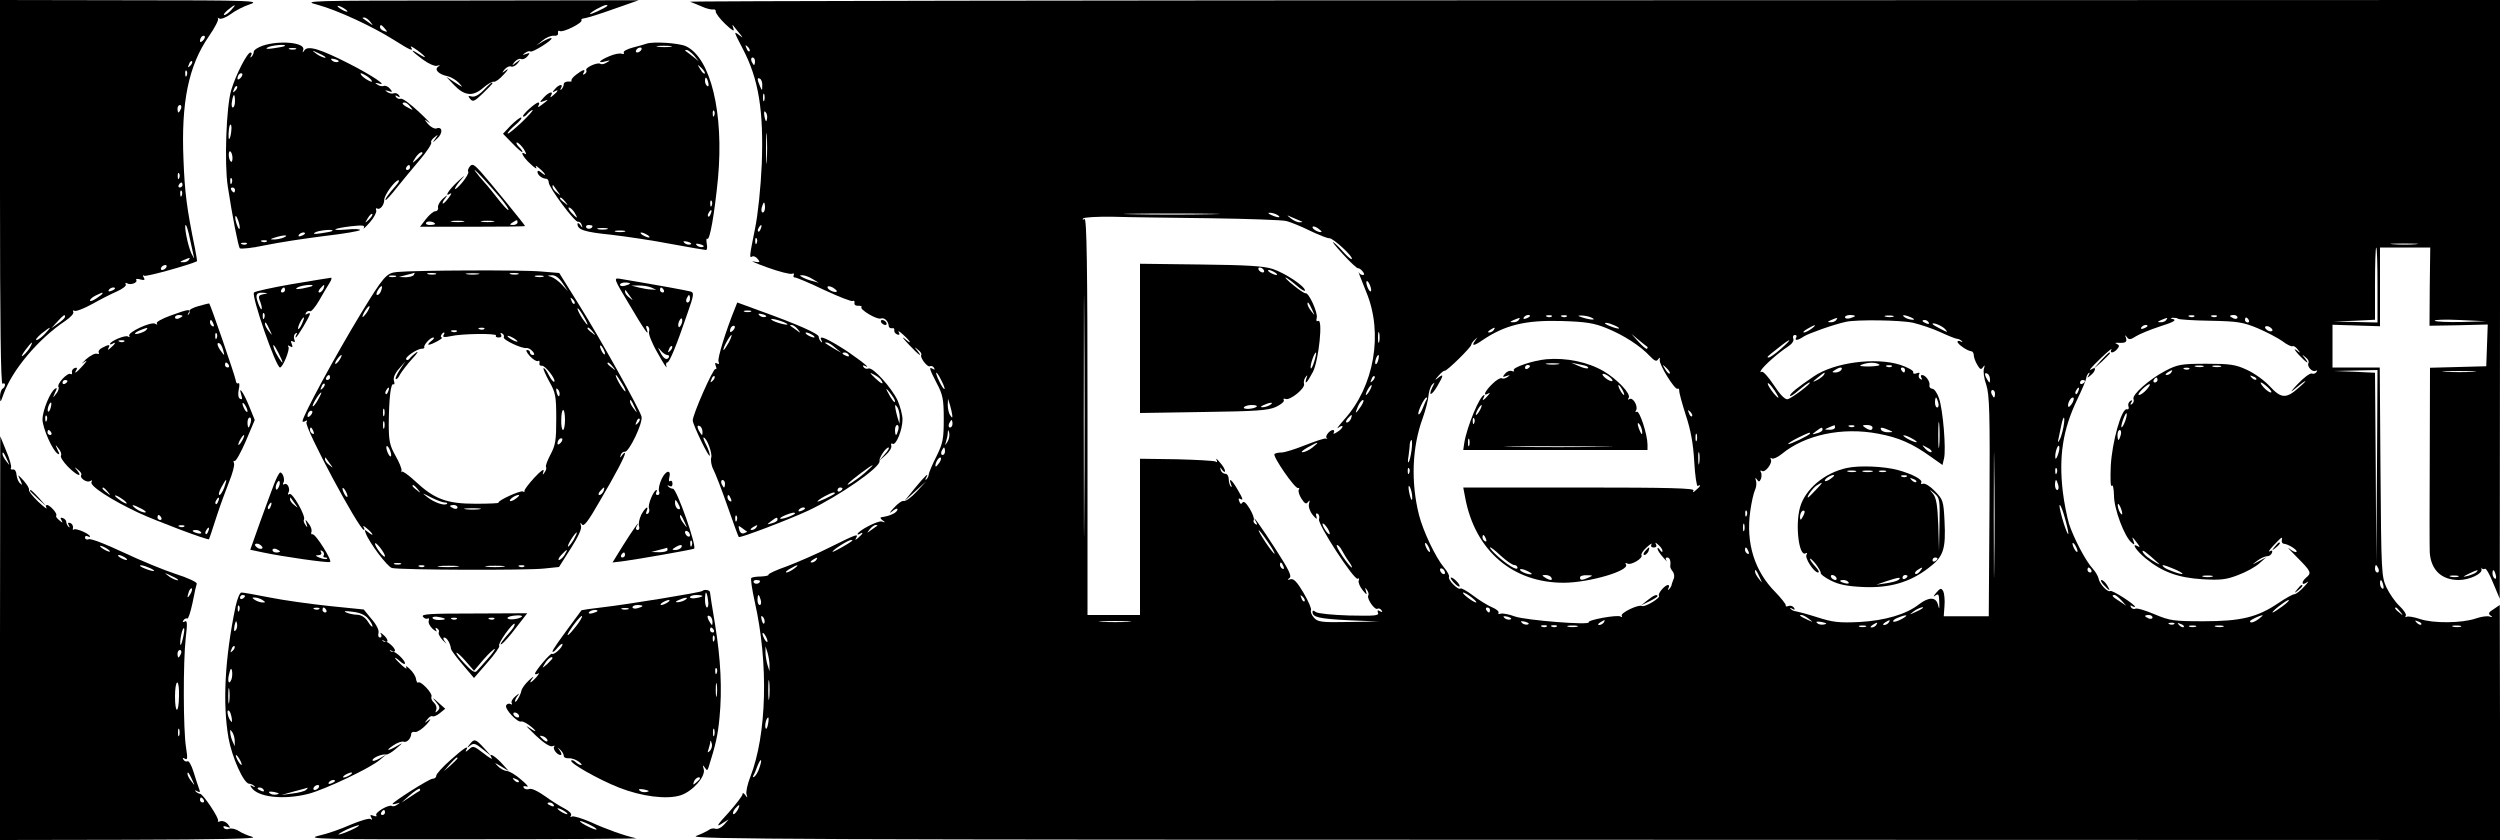 <?xml version="1.0" standalone="no"?>
<!DOCTYPE svg PUBLIC "-//W3C//DTD SVG 20010904//EN"
 "http://www.w3.org/TR/2001/REC-SVG-20010904/DTD/svg10.dtd">
<svg version="1.0" xmlns="http://www.w3.org/2000/svg"
 width="1000pt" height="336pt" viewBox="0 0 1000 336"
 preserveAspectRatio="xMidYMid meet">

<g transform="translate(0,336) scale(0.1,-0.1)"
fill="#000000" stroke="none">
<path d="M0 2590 c0 -512 3 -769 10 -765 5 3 10 2 10 -4 0 -5 -4 -13 -10 -16
-5 -3 -10 -18 -10 -33 1 -24 2 -23 14 11 35 98 140 222 248 294 21 14 35 30
31 36 -3 5 -1 7 4 4 6 -4 37 8 70 26 32 18 77 41 100 51 23 10 40 23 36 29 -3
6 -1 7 5 4 13 -9 44 2 37 13 -3 5 5 6 17 2 16 -4 19 -2 13 8 -5 8 -4 11 2 7 8
-5 186 45 211 58 1 1 -3 24 -8 51 -33 160 -41 224 -46 354 -10 230 20 377 101
494 24 35 41 67 37 72 -4 4 -1 4 5 0 7 -4 27 4 45 17 18 14 53 32 78 40 42 14
5 16 -477 16 l-523 1 0 -770z m925 730 c-10 -11 -22 -20 -28 -20 -5 0 1 9 14
20 31 25 37 25 14 0z m-113 -122 c-7 -7 -12 -8 -12 -2 0 14 12 26 19 19 2 -3
-1 -11 -7 -17z m-51 -101 c-10 -9 -11 -8 -5 6 3 10 9 15 12 12 3 -3 0 -11 -7
-18z m-14 -39 c-3 -8 -6 -5 -6 6 -1 11 2 17 5 13 3 -3 4 -12 1 -19z m-23 -133
c-4 -8 -8 -15 -10 -15 -2 0 -4 7 -4 15 0 8 4 15 10 15 5 0 7 -7 4 -15z m-7
-277 c-3 -8 -6 -5 -6 6 -1 11 2 17 5 13 3 -3 4 -12 1 -19z m13 -28 c0 -5 -5
-10 -11 -10 -5 0 -7 5 -4 10 3 6 8 10 11 10 2 0 4 -4 4 -10z m-3 -42 c-3 -8
-6 -5 -6 6 -1 11 2 17 5 13 3 -3 4 -12 1 -19z m33 -175 c7 -32 14 -64 16 -73
3 -8 -2 -1 -10 15 -15 32 -31 115 -23 115 3 0 11 -26 17 -57z m-5 -83 c-3 -5
-14 -10 -23 -9 -14 0 -13 2 3 9 27 11 27 11 20 0z m-90 -30 c-3 -5 -11 -10
-16 -10 -6 0 -7 5 -4 10 3 6 11 10 16 10 6 0 7 -4 4 -10z m-205 -84 c0 -2 -7
-7 -16 -10 -8 -3 -12 -2 -9 4 6 10 25 14 25 6z m-50 -20 c0 -2 -11 -11 -25
-20 -14 -9 -25 -13 -25 -8 0 5 10 14 23 20 27 13 27 13 27 8z m-150 -93 c0 -5
-13 -17 -28 -27 l-27 -19 24 26 c26 28 31 32 31 20z m-80 -68 c-13 -14 -28
-25 -34 -25 -6 0 3 11 19 25 39 31 45 32 15 0z m-59 -53 c-5 -10 -18 -25 -27
-33 -11 -9 -9 -2 6 19 26 35 36 42 21 14z"/>
<path d="M1270 3341 c78 -21 219 -86 306 -141 66 -42 80 -47 68 -29 -4 7 7 1
25 -12 37 -27 42 -38 6 -15 -40 26 -29 11 16 -22 23 -17 48 -28 58 -25 12 4
13 2 3 -4 -16 -12 4 -31 39 -38 13 -3 32 -14 44 -26 19 -21 19 -21 -15 1 l-35
23 30 -32 c43 -45 76 -48 117 -13 18 16 38 27 43 25 6 -2 24 11 40 29 17 18
21 26 10 18 -18 -14 -19 -14 -7 2 8 9 19 15 26 12 7 -3 19 3 27 13 13 17 13
17 -6 3 -18 -14 -19 -14 -7 2 8 9 19 15 26 12 7 -3 19 2 26 11 11 13 10 15 -6
9 -15 -5 -16 -4 -4 4 8 6 17 9 22 6 8 -5 91 47 84 53 -2 3 -17 -3 -33 -12
l-28 -17 25 20 c14 12 34 20 45 19 12 -1 19 3 17 11 -1 8 2 11 7 8 12 -8 93
33 87 43 -3 4 3 7 12 8 9 1 62 17 117 37 l100 35 -675 -1 c-658 0 -673 -1
-610 -17z m120 -27 c0 -2 -9 0 -20 6 -11 6 -20 13 -20 16 0 2 9 0 20 -6 11 -6
20 -13 20 -16z m1039 22 c-10 -9 -69 -36 -69 -32 0 7 52 35 64 36 5 0 7 -2 5
-4z m-948 -63 c13 -17 13 -17 -6 -3 -11 8 -22 16 -24 17 -2 2 0 3 6 3 6 0 17
-8 24 -17z m59 -28 c11 -13 10 -14 -4 -9 -9 3 -16 10 -16 15 0 13 6 11 20 -6z"/>
<path d="M2760 3353 c8 -3 29 -11 47 -19 17 -8 38 -13 45 -12 7 2 12 -2 11 -8
-1 -6 16 -29 38 -50 27 -26 38 -32 33 -19 -4 11 -5 18 -3 15 2 -3 13 -16 24
-30 19 -23 19 -24 1 -10 -22 17 -21 14 15 -55 64 -122 84 -248 76 -463 -4 -91
-15 -199 -27 -257 -23 -114 -23 -118 -11 -111 5 3 15 -1 22 -10 11 -13 9 -15
-17 -10 -16 4 9 -7 56 -24 47 -17 91 -28 98 -25 7 3 10 0 7 -5 -3 -6 -1 -10 5
-10 6 0 59 -22 117 -50 58 -27 109 -47 114 -44 5 3 8 0 7 -8 -2 -7 5 -12 15
-11 10 0 16 -2 13 -5 -10 -9 62 -52 77 -46 15 5 31 -11 32 -31 1 -5 6 -9 13
-8 7 2 11 -2 9 -8 -1 -6 4 -14 12 -17 9 -3 11 0 6 9 -5 8 4 3 18 -10 33 -30
36 -42 5 -15 -13 10 -5 -1 17 -24 40 -43 59 -56 34 -24 -13 15 -12 16 3 3 10
-7 16 -17 13 -21 -6 -10 25 -51 35 -45 5 3 12 0 16 -6 4 -8 3 -9 -4 -5 -18 11
-15 1 15 -57 24 -45 28 -64 28 -142 0 -80 -3 -97 -29 -150 -17 -33 -30 -65
-31 -72 0 -6 -4 -15 -9 -20 -5 -4 -6 -3 -2 5 15 26 -3 10 -44 -40 l-43 -53 44
40 44 40 -39 -42 c-21 -23 -44 -39 -50 -37 -7 3 -25 -10 -41 -28 -17 -18 -20
-24 -7 -14 12 11 22 14 22 9 0 -6 -8 -14 -17 -18 -17 -8 -24 -10 -48 -14 -5
-1 -3 -6 5 -12 13 -9 12 -10 -3 -5 -15 5 -97 -38 -97 -51 0 -2 5 -1 10 2 16
10 11 -1 -7 -16 -11 -10 -14 -10 -9 -2 11 20 3 17 -102 -35 -53 -27 -132 -61
-174 -77 -43 -15 -76 -30 -74 -34 2 -3 -11 -6 -30 -7 -19 0 -36 -3 -39 -6 -3
-3 3 -46 14 -95 56 -248 48 -533 -18 -701 -11 -28 -18 -60 -15 -69 5 -15 4
-16 -5 -3 -7 9 -11 10 -11 3 0 -6 -26 -40 -57 -75 -43 -46 -50 -58 -28 -44
l30 19 -19 -22 c-11 -12 -26 -19 -34 -16 -8 3 -20 1 -27 -5 -7 -5 -30 -16 -51
-24 -34 -13 439 -15 3589 -15 l3628 -1 -1 470 -1 470 -25 -17 c-20 -12 -22
-18 -12 -25 10 -7 8 -8 -4 -4 -10 3 -35 -1 -55 -8 -55 -19 -171 -20 -223 -2
-24 8 -48 12 -53 9 -6 -3 -7 -2 -4 4 4 5 -8 23 -25 39 -17 16 -40 49 -52 74
-20 43 -21 61 -24 463 l-3 417 -95 0 -94 0 0 86 0 85 95 -3 95 -3 0 158 0 157
100 0 101 0 -2 -157 -1 -156 116 2 117 3 -3 -84 -3 -83 -112 -3 -113 -3 -1
-357 c-1 -196 -1 -368 0 -382 5 -70 47 -110 116 -110 42 0 96 25 91 43 -1 6
-1 9 1 4 3 -4 8 -5 13 -2 4 3 19 -23 33 -58 l26 -62 1 1198 0 1197 -3627 -1
c-1996 0 -3621 -3 -3613 -6z m238 -198 c-3 -3 -9 2 -12 12 -6 14 -5 15 5 6 7
-7 10 -15 7 -18z m22 -40 c0 -8 -2 -15 -4 -15 -2 0 -6 7 -10 15 -3 8 -1 15 4
15 6 0 10 -7 10 -15z m29 -98 c0 -21 -1 -21 -9 -2 -12 28 -12 37 0 30 6 -3 10
-16 9 -28z m8 -59 c-3 -7 -5 -2 -5 12 0 14 2 19 5 13 2 -7 2 -19 0 -25z m11
-74 c-3 -14 -5 -12 -10 9 -3 19 -2 25 4 19 6 -6 8 -18 6 -28z m-1 -166 c-2
-29 -3 -8 -3 47 0 55 1 79 3 53 2 -26 2 -71 0 -100z m-7 -188 c0 -11 -4 -20
-9 -20 -5 0 -7 9 -4 20 3 11 7 20 9 20 2 0 4 -9 4 -20z m1783 -27 c-83 -2
-223 -2 -310 0 -87 1 -18 3 152 3 171 0 242 -2 158 -3z m267 -3 c18 -12 2 -12
-25 0 -13 6 -15 9 -5 9 8 0 22 -4 30 -9z m-270 -13 c151 -2 288 -7 305 -11 16
-4 59 -21 95 -39 36 -17 71 -31 78 -30 14 1 97 -75 89 -83 -2 -3 -15 8 -29 23
-13 15 -32 35 -43 43 -11 8 5 -12 35 -45 30 -33 58 -59 62 -58 3 1 12 -4 18
-12 8 -9 8 -15 2 -15 -6 0 -12 3 -15 8 -8 15 3 -15 28 -76 69 -165 32 -377
-88 -510 -23 -26 -34 -41 -24 -33 9 7 17 9 17 5 0 -5 -9 -15 -21 -22 -12 -8
-18 -9 -14 -3 3 6 2 11 -3 11 -14 0 -34 -27 -25 -32 4 -3 3 -4 -4 -2 -6 1 -43
-11 -83 -27 -40 -16 -82 -29 -94 -29 -13 0 -25 -3 -28 -6 -9 -8 82 -140 94
-136 5 1 7 -2 3 -7 -3 -6 2 -22 11 -36 13 -20 19 -23 26 -13 7 9 8 7 4 -7 -3
-12 3 -30 15 -45 14 -17 19 -19 15 -7 -4 11 -2 16 5 12 6 -4 8 -14 5 -22 -7
-18 141 -246 155 -238 5 4 7 0 4 -7 -3 -7 4 -24 15 -38 17 -21 19 -21 14 -5
-5 16 -4 17 4 5 6 -8 8 -18 5 -22 -7 -12 26 -60 37 -53 5 3 12 0 16 -6 5 -8 3
-9 -6 -4 -9 6 -12 4 -8 -6 5 -12 -14 -13 -115 -11 -67 2 -127 8 -134 14 -9 7
-13 7 -13 0 0 -21 27 -27 145 -33 l120 -5 -121 -2 c-108 -2 -123 0 -138 17
-10 11 -15 24 -12 30 3 5 -10 36 -30 70 -26 44 -40 58 -52 54 -13 -4 -14 -3
-4 5 10 7 -2 32 -54 113 -57 89 -105 156 -79 110 5 -10 4 -12 -4 -7 -6 4 -9
11 -6 16 3 5 -4 25 -16 45 -14 23 -24 32 -29 25 -5 -8 -9 -7 -13 5 -4 9 -3 13
3 10 15 -9 12 0 -11 39 -22 38 -36 48 -25 19 4 -10 3 -14 -1 -9 -4 4 -8 18 -8
29 0 12 -6 22 -14 22 -8 0 -16 7 -18 15 -4 13 -3 13 6 0 6 -8 11 -10 11 -4 0
7 -9 22 -21 35 -11 13 -17 18 -13 10 4 -9 3 -12 -4 -7 -6 3 -76 7 -156 9
l-146 2 0 -312 0 -313 -105 0 -105 0 0 796 c0 598 -3 793 -12 788 -6 -4 -9 -3
-6 2 4 5 57 8 120 7 62 -2 237 -4 388 -6z m360 -10 c13 -5 13 -6 -1 -6 -8 -1
-24 6 -35 15 -19 15 -19 15 1 6 11 -5 27 -12 35 -15z m-863 -1169 c-1 -216 -2
-42 -2 387 0 429 1 606 2 393 2 -212 2 -563 0 -780z m-1294 1137 c-3 -9 -8
-14 -10 -11 -3 3 -2 9 2 15 9 16 15 13 8 -4z m2243 -12 c-6 -6 -36 9 -36 18 0
5 9 4 20 -3 10 -7 18 -14 16 -15z m-2259 -45 c-3 -8 -6 -5 -6 6 -1 11 2 17 5
13 3 -3 4 -12 1 -19z m6636 -5 c-23 -2 -64 -2 -90 0 -26 2 -7 3 42 3 50 0 71
-1 48 -3z m-153 -163 l0 -150 -87 2 -88 2 83 3 82 4 0 144 c0 80 2 145 5 145
3 0 5 -67 5 -150z m-6260 24 l25 -15 -25 7 c-14 3 -32 10 -40 15 -13 7 -13 8
0 8 8 0 26 -6 40 -15z m2233 -34 c3 -11 2 -18 -3 -15 -4 3 -10 14 -13 25 -3
11 -2 18 3 15 4 -3 10 -14 13 -25z m-2136 -16 c-7 -7 -37 7 -37 17 0 6 9 5 21
-1 11 -7 19 -14 16 -16z m2773 -98 c0 -2 -7 -7 -16 -10 -8 -3 -12 -2 -9 4 6
10 25 14 25 6z m87 -2 c-3 -3 -12 -4 -19 -1 -8 3 -5 6 6 6 11 1 17 -2 13 -5z
m60 0 c-3 -3 -12 -4 -19 -1 -8 3 -5 6 6 6 11 1 17 -2 13 -5z m98 -4 c25 -11
-1 -11 -35 0 -20 6 -21 8 -5 8 11 0 29 -3 40 -8z m1055 6 c0 -2 -9 -6 -20 -9
-11 -3 -20 -1 -20 4 0 5 9 9 20 9 11 0 20 -2 20 -4z m153 -3 c-7 -2 -21 -2
-30 0 -10 3 -4 5 12 5 17 0 24 -2 18 -5z m72 -3 c13 -6 15 -9 5 -9 -8 0 -22 4
-30 9 -18 12 -2 12 25 0z m1132 4 c-3 -3 -12 -4 -19 -1 -8 3 -5 6 6 6 11 1 17
-2 13 -5z m90 0 c-3 -3 -12 -4 -19 -1 -8 3 -5 6 6 6 11 1 17 -2 13 -5z m83 -4
c0 -5 -7 -7 -15 -4 -8 4 -15 8 -15 10 0 2 7 4 15 4 8 0 15 -4 15 -10z m-2875
-10 c-3 -5 -14 -10 -23 -9 -14 0 -13 2 3 9 27 11 27 11 20 0z m1270 0 c-3 -5
-14 -10 -23 -9 -14 0 -13 2 3 9 27 11 27 11 20 0z m1320 0 c-3 -5 -14 -10 -23
-9 -14 0 -13 2 3 9 27 11 27 11 20 0z m47 5 c3 -3 61 -7 129 -8 110 -2 132 -6
190 -30 37 -16 81 -39 99 -52 18 -14 36 -22 40 -20 4 3 14 -3 21 -13 13 -16
12 -16 -6 -2 -11 8 -7 0 9 -18 32 -34 48 -44 25 -14 -13 15 -12 16 3 3 10 -7
15 -17 12 -23 -8 -13 16 -39 29 -31 6 3 7 1 3 -5 -4 -6 -12 -9 -19 -6 -7 2
-33 -17 -57 -43 -25 -26 -31 -36 -15 -22 47 40 66 48 22 10 -52 -47 -72 -46
-118 4 -22 24 -63 53 -92 66 -45 21 -67 24 -162 24 -100 0 -115 -3 -163 -28
-65 -34 -135 -96 -128 -113 3 -7 0 -16 -6 -20 -7 -5 -8 -2 -3 6 6 9 4 11 -4 6
-7 -5 -10 -14 -7 -22 3 -8 0 -13 -7 -11 -21 4 -59 -131 -64 -228 -2 -49 -1
-85 4 -78 5 6 8 -11 9 -40 0 -53 42 -165 71 -188 11 -10 12 -8 7 7 -8 20 -6
19 16 -10 10 -13 10 -17 3 -12 -31 18 -9 -16 30 -48 66 -54 130 -77 227 -83
71 -4 94 -2 143 17 32 12 70 33 85 47 l27 24 -30 -16 c-30 -16 -30 -16 -6 2
13 10 31 18 39 18 9 0 17 6 20 14 3 9 0 11 -9 6 -8 -5 -1 6 15 23 33 35 37 38
33 20 -1 -7 3 -12 8 -13 18 -1 57 -26 51 -32 -3 -4 -16 2 -28 12 -13 10 1 -5
30 -34 57 -57 59 -63 37 -81 -21 -18 -19 -35 3 -19 9 7 5 0 -11 -17 -15 -17
-33 -31 -40 -31 -6 0 -35 -16 -63 -35 -84 -57 -150 -73 -299 -73 -120 0 -135
2 -197 28 -37 16 -72 26 -77 22 -5 -3 -13 0 -17 6 -4 8 -3 9 4 5 7 -4 12 -5
12 -3 0 9 -91 68 -99 63 -10 -7 -44 29 -47 51 -2 8 -11 25 -22 37 -29 31 -77
123 -96 181 -8 28 -20 86 -25 130 -16 138 0 246 57 365 20 41 36 80 37 87 0 6
4 15 9 20 5 5 6 2 1 -7 -8 -13 -7 -13 8 -1 18 14 24 36 7 26 -21 -13 -9 2 36
45 26 25 44 39 40 33 -10 -18 9 -16 23 1 9 11 9 15 -1 20 -9 4 -9 5 2 5 32 -2
39 2 34 19 -5 13 -4 14 4 3 8 -11 14 -10 36 4 14 9 58 27 98 40 48 15 65 24
52 28 -13 3 -14 5 -3 6 9 0 18 -1 21 -4z m283 -5 c3 -5 1 -10 -4 -10 -6 0 -11
5 -11 10 0 6 2 10 4 10 3 0 8 -4 11 -10z m851 -8 c-55 -1 -103 1 -107 5 -5 4
40 6 99 3 l107 -5 -99 -3z m-3419 -25 c67 -27 135 -71 172 -111 19 -20 27 -23
33 -14 7 10 8 9 7 -2 -3 -19 61 -121 71 -115 4 3 7 -1 7 -8 -1 -6 11 -50 26
-97 20 -60 30 -115 34 -187 3 -56 10 -100 14 -97 16 9 10 -3 -8 -17 -11 -10
-14 -10 -9 -1 6 9 -88 12 -457 12 l-464 0 8 -42 c40 -212 191 -340 396 -339
101 1 262 48 247 73 -4 7 -3 8 5 4 14 -9 64 21 57 33 -3 4 6 19 21 32 14 13
23 18 19 12 -4 -8 -1 -13 9 -13 10 0 13 5 9 13 -5 8 -2 8 9 -2 9 -7 17 -19 17
-25 0 -6 -5 -4 -10 4 -5 8 -10 11 -10 5 0 -5 10 -21 23 -35 12 -14 18 -20 13
-13 -5 8 -4 13 3 13 10 0 15 -14 12 -34 -1 -4 3 -14 10 -22 6 -8 8 -21 3 -31
-4 -10 -8 -21 -8 -25 -1 -3 -5 -10 -10 -15 -5 -5 -6 -3 -2 5 4 6 3 12 -2 12
-13 0 -43 -36 -36 -43 8 -8 -57 -47 -68 -41 -13 8 -88 -28 -81 -39 3 -6 1 -7
-5 -3 -13 8 -133 -14 -127 -23 8 -13 -252 8 -295 23 -24 9 -50 14 -58 11 -7
-2 -11 -1 -8 4 3 5 -9 15 -26 22 -17 7 -51 28 -76 47 -24 18 -47 31 -50 28 -8
-9 -52 35 -46 46 3 4 -6 22 -20 38 -34 41 -83 144 -100 210 -33 131 -28 271
15 388 11 31 22 72 23 90 2 18 8 38 16 45 10 10 10 8 0 -11 -19 -39 -4 -36 19
3 26 44 26 52 4 34 -15 -12 -15 -10 1 8 10 12 21 21 25 20 8 -2 106 94 106
104 0 4 7 14 15 21 12 11 12 11 1 -4 -17 -23 -6 -23 27 0 91 62 173 82 317 78
99 -3 131 -8 182 -29z m1225 22 c29 -7 78 -23 108 -37 30 -14 60 -26 67 -27 6
0 15 -4 20 -9 4 -5 3 -6 -4 -2 -7 4 -13 3 -13 -1 0 -10 40 -37 55 -38 5 0 10
-7 10 -15 0 -8 6 -26 14 -39 11 -19 15 -21 23 -10 7 11 8 9 4 -5 -4 -11 0 -40
9 -65 13 -40 15 -112 13 -486 l-3 -440 -90 0 -90 0 3 42 c2 23 -1 50 -5 58 -8
14 -12 13 -29 -7 -10 -12 -12 -17 -4 -11 14 10 16 7 17 -25 1 -30 0 -32 -5
-11 -8 32 -37 32 -77 1 -50 -39 -134 -64 -236 -70 -83 -4 -108 -1 -170 19 -41
13 -79 23 -86 24 -6 0 -15 4 -20 9 -5 5 -2 6 6 1 10 -6 12 -4 7 4 -5 7 -14 10
-22 7 -8 -3 -13 -2 -11 3 1 4 -18 28 -41 52 -84 84 -119 197 -101 324 5 37 14
75 19 85 5 10 7 27 4 37 -4 13 -3 14 4 5 7 -11 10 -10 16 3 3 9 3 22 -1 27 -3
6 -1 8 5 4 13 -8 44 33 35 47 -3 6 -1 7 5 3 5 -3 23 5 39 18 93 77 243 109
387 81 81 -15 135 -39 208 -91 l48 -34 6 26 c9 36 -4 195 -20 241 -7 21 -19
38 -27 38 -8 1 -13 7 -11 14 3 15 -16 41 -30 41 -5 0 -6 -5 -2 -12 4 -7 3 -8
-5 -4 -6 4 -8 12 -5 18 5 7 1 9 -9 5 -10 -4 -16 -2 -14 5 1 6 -23 19 -53 29
-99 31 -263 9 -344 -46 -68 -46 -96 -69 -96 -78 0 -5 16 5 35 22 20 17 39 31
43 31 13 0 -72 -64 -88 -67 -11 -1 -30 19 -55 57 -21 32 -43 56 -48 53 -6 -4
-7 -1 -2 7 11 18 71 71 106 93 17 11 26 24 22 33 -3 8 0 14 7 14 6 0 8 -4 5
-10 -9 -14 7 -12 30 4 18 12 122 49 170 59 42 9 216 7 267 -4z m63 1 c3 -6 -1
-7 -9 -4 -18 7 -21 14 -7 14 6 0 13 -4 16 -10z m-1240 -21 c5 -5 -5 -4 -23 2
-17 6 -32 13 -32 16 0 7 43 -8 55 -18z m1307 -7 c11 -13 8 -12 -19 2 -18 9
-33 18 -33 20 0 9 41 -8 52 -22z m-536 3 c-11 -8 -25 -15 -30 -15 -6 1 0 7 14
15 32 19 40 18 16 0z m1344 11 c0 -2 -7 -7 -16 -10 -8 -3 -12 -2 -9 4 6 10 25
14 25 6z m500 -17 c0 -4 -7 -6 -15 -3 -8 4 -15 10 -15 15 0 4 7 6 15 3 8 -4
15 -10 15 -15z m-3115 1 c-3 -5 -12 -10 -18 -10 -7 0 -6 4 3 10 19 12 23 12
15 0z m-458 -47 c-3 -10 -5 -2 -5 17 0 19 2 27 5 18 2 -10 2 -26 0 -35z m1072
-20 c2 -2 2 -5 -1 -8 -2 -3 -18 10 -34 28 l-29 32 30 -25 c17 -14 32 -26 34
-27z m535 -8 c-21 -19 -43 -34 -48 -35 -11 0 -11 1 38 39 52 42 59 39 10 -4z
m-1611 -45 c-3 -12 -8 -19 -11 -16 -5 6 5 36 12 36 2 0 2 -9 -1 -20z m2004
-18 c6 -4 -12 -7 -40 -8 -32 0 -44 2 -31 7 25 10 56 11 71 1z m-838 -36 c-3
-3 -11 5 -18 17 -13 21 -12 21 5 5 10 -10 16 -20 13 -22z m888 28 c-3 -3 -12
-4 -19 -1 -8 3 -5 6 6 6 11 1 17 -2 13 -5z m1246 -1 c-7 -2 -21 -2 -30 0 -10
3 -4 5 12 5 17 0 24 -2 18 -5z m70 0 c-7 -2 -21 -2 -30 0 -10 3 -4 5 12 5 17
0 24 -2 18 -5z m-1518 -13 c-3 -5 -14 -10 -23 -10 -15 0 -15 2 -2 10 20 13 33
13 25 0z m255 0 c0 -5 -2 -10 -4 -10 -3 0 -8 5 -11 10 -3 6 -1 10 4 10 6 0 11
-4 11 -10z m1137 4 c-3 -3 -12 -4 -19 -1 -8 3 -5 6 6 6 11 1 17 -2 13 -5z
m-72 -14 c-3 -5 -12 -10 -18 -10 -7 0 -6 4 3 10 19 12 23 12 15 0z m823 -377
l-3 -388 -2 382 -3 382 -83 4 -82 3 88 2 87 2 -2 -387z m385 380 c-29 -2 -78
-2 -110 0 -32 2 -8 3 52 3 61 0 87 -1 58 -3z m-6128 -34 c9 -17 15 -33 13 -35
-3 -2 -12 12 -21 31 -21 43 -13 47 8 4z m3530 21 c-3 -5 -16 -15 -28 -21 -19
-9 -19 -8 3 10 28 23 34 26 25 11z m665 -18 c0 -15 -2 -15 -10 -2 -13 20 -13
33 0 25 6 -3 10 -14 10 -23z m-2469 -5 c-10 -9 -11 -8 -5 6 3 10 9 15 12 12 3
-3 0 -11 -7 -18z m3534 5 c-3 -3 -11 0 -18 7 -9 10 -8 11 6 5 10 -3 15 -9 12
-12z m-395 -2 c0 -5 -5 -10 -11 -10 -5 0 -7 5 -4 10 3 6 8 10 11 10 2 0 4 -4
4 -10z m-290 -4 c0 -3 -4 -8 -10 -11 -5 -3 -10 -1 -10 4 0 6 5 11 10 11 6 0
10 -2 10 -4z m-1228 -61 c5 -11 -2 -6 -16 10 -14 17 -25 35 -25 40 0 11 25
-20 41 -50z m1473 25 c-10 -11 -23 -20 -29 -20 -6 0 1 11 14 24 30 28 41 25
15 -4z m487 10 c12 -11 17 -20 11 -20 -5 0 -18 9 -28 20 -10 11 -15 20 -11 20
4 0 16 -9 28 -20z m-3592 -10 c-6 -11 -13 -20 -16 -20 -2 0 0 9 6 20 6 11 13
20 16 20 2 0 0 -9 -6 -20z m2833 -5 c-3 -9 -8 -14 -10 -11 -3 3 -2 9 2 15 9
16 15 13 8 -4z m-333 -10 c0 -8 -2 -15 -4 -15 -2 0 -6 7 -10 15 -3 8 -1 15 4
15 6 0 10 -7 10 -15z m-2274 -24 c-3 -4 -10 -21 -16 -36 -6 -15 -13 -25 -16
-22 -6 6 23 67 32 67 3 0 3 -4 0 -9z m2047 -11 c3 -11 1 -20 -4 -20 -5 0 -9 9
-9 20 0 11 2 20 4 20 2 0 6 -9 9 -20z m537 -1 c-7 -11 -14 -19 -16 -16 -7 7 7
37 17 37 6 0 5 -9 -1 -21z m-4481 -49 c1 -13 0 -13 -9 0 -5 8 -9 26 -9 40 l1
25 8 -25 c4 -14 8 -32 9 -40z m1635 35 c-9 -14 -18 -25 -20 -25 -2 0 2 11 8
25 6 14 15 25 20 25 5 0 1 -11 -8 -25z m1324 -40 c-3 -3 -9 2 -12 12 -6 14 -5
15 5 6 7 -7 10 -15 7 -18z m1733 -19 c-14 -36 -22 -33 -9 5 6 16 12 28 14 26
3 -2 0 -16 -5 -31z m-3097 9 c-4 -8 -11 -15 -16 -15 -6 0 -5 6 2 15 7 8 14 15
16 15 2 0 1 -7 -2 -15z m2353 -107 c-2 -24 -4 -5 -4 42 0 47 2 66 4 43 2 -24
2 -62 0 -85z m220 -481 c-1 -111 -2 -20 -2 203 0 223 1 314 2 202 2 -111 2
-293 0 -405z m277 556 c-4 -21 -11 -45 -16 -53 -7 -12 -8 -10 -4 5 2 11 7 35
11 53 9 45 17 40 9 -5z m-4444 12 c0 -8 -4 -15 -10 -15 -5 0 -7 7 -4 15 4 8 8
15 10 15 2 0 4 -7 4 -15z m3530 -15 c0 -5 -10 -10 -22 -9 -22 0 -22 1 -3 9 11
5 21 9 23 9 1 1 2 -3 2 -9z m77 4 c-3 -3 -12 -4 -19 -1 -8 3 -5 6 6 6 11 1 17
-2 13 -5z m73 -4 c0 -13 -11 -13 -30 0 -12 8 -11 10 8 10 12 0 22 -4 22 -10z
m-200 -9 c0 -5 -10 -11 -22 -14 -22 -6 -22 -6 -4 8 23 17 26 18 26 6z m265 -1
c19 -8 19 -9 -2 -9 -12 -1 -25 4 -28 9 -7 12 2 12 30 0z m-3765 -47 c-11 -17
-11 -17 -6 0 3 10 7 26 7 35 1 15 2 15 6 0 2 -10 -1 -25 -7 -35z m4693 27 c-3
-11 -7 -20 -9 -20 -2 0 -4 9 -4 20 0 11 4 20 9 20 5 0 7 -9 4 -20z m-1696 -22
c-3 -7 -5 -2 -5 12 0 14 2 19 5 13 2 -7 2 -19 0 -25z m453 28 c0 -6 -83 -46
-87 -42 -2 2 15 13 39 25 46 22 48 23 48 17z m410 -21 c14 -8 21 -14 15 -14
-5 0 -21 6 -35 14 -14 8 -20 14 -15 14 6 0 21 -6 35 -14z m-2004 -47 c-3 -22
-8 -44 -12 -47 -3 -3 -3 8 0 24 2 17 5 38 5 48 1 9 4 17 7 17 3 0 3 -19 0 -42z
m-396 12 c-14 -11 -32 -19 -40 -19 -8 0 1 8 20 19 45 25 51 25 20 0z m2476
-18 c-4 -3 -14 2 -24 12 -16 18 -16 18 6 6 13 -6 21 -14 18 -18z m505 -13 c-6
-16 -10 -18 -10 -7 -1 22 12 55 16 42 2 -6 -1 -22 -6 -35z m-4451 16 c0 -8 -4
-15 -10 -15 -5 0 -7 7 -4 15 4 8 8 15 10 15 2 0 4 -7 4 -15z m3017 -47 c-2
-13 -4 -5 -4 17 -1 22 1 32 4 23 2 -10 2 -28 0 -40z m-3039 2 c-7 -10 -14 -18
-15 -16 -6 6 9 36 18 36 5 0 4 -9 -3 -20z m1879 -42 c-3 -8 -6 -5 -6 6 -1 11
2 17 5 13 3 -3 4 -12 1 -19z m2590 0 c-3 -8 -6 -5 -6 6 -1 11 2 17 5 13 3 -3
4 -12 1 -19z m6 -48 c3 -11 1 -20 -4 -20 -5 0 -9 9 -9 20 0 11 2 20 4 20 2 0
6 -9 9 -20z m-2585 -38 c4 -35 -5 -25 -12 12 -3 16 -2 25 1 22 4 -4 9 -19 11
-34z m2841 -77 c0 -5 -4 -3 -9 5 -5 8 -9 22 -9 30 0 16 17 -16 18 -35z m-227
-26 c9 -33 14 -58 10 -55 -10 11 -40 116 -33 116 4 0 14 -27 23 -61z m-1275
19 c-3 -8 -6 -5 -6 6 -1 11 2 17 5 13 3 -3 4 -12 1 -19z m-1668 -73 c0 -5 -6
-1 -14 9 -8 11 -15 24 -15 30 0 5 7 1 15 -10 8 -10 14 -23 14 -29z m1658 13
c-3 -7 -5 -2 -5 12 0 14 2 19 5 13 2 -7 2 -19 0 -25z m-3468 19 c-2 -1 -13 -9
-24 -17 -19 -14 -19 -14 -6 3 7 9 18 17 24 17 6 0 8 -1 6 -3z m1561 -63 c18
-25 30 -47 28 -49 -1 -2 -18 19 -36 46 -41 62 -34 65 8 3z m874 10 c3 -8 2
-12 -4 -9 -6 3 -10 10 -10 16 0 14 7 11 14 -7z m-2535 -7 c-16 -13 -79 -48
-79 -44 0 7 63 47 74 47 5 0 7 -1 5 -3z m2311 -42 c0 -5 -5 -3 -10 5 -5 8 -10
20 -10 25 0 6 5 3 10 -5 5 -8 10 -19 10 -25z m2590 0 c0 -5 -5 -3 -10 5 -5 8
-10 20 -10 25 0 6 5 3 10 -5 5 -8 10 -19 10 -25z m-2942 3 c7 -13 19 -33 28
-45 9 -13 14 -23 11 -23 -3 0 -20 20 -37 45 -17 25 -27 45 -22 45 5 0 14 -10
20 -22z m689 -58 c7 0 13 -5 13 -11 0 -7 -11 -4 -27 6 -34 21 -83 66 -83 75 0
4 19 -10 42 -32 23 -21 47 -38 55 -38z m937 54 c3 -8 2 -12 -4 -9 -6 3 -10 10
-10 16 0 14 7 11 14 -7z m1641 -48 c14 -12 -27 11 -47 27 -10 8 -18 18 -18 22
0 7 13 -2 65 -49z m-5370 14 c-3 -5 -12 -10 -18 -10 -7 0 -6 4 3 10 19 12 23
12 15 0z m1869 -26 c3 -8 2 -12 -4 -9 -6 3 -10 10 -10 16 0 14 7 11 14 -7z
m-1958 -9 c-11 -8 -25 -15 -30 -15 -6 1 0 7 14 15 32 19 40 18 16 0z m5518 0
c20 -8 36 -17 36 -20 0 -6 -63 16 -74 26 -14 13 -3 11 38 -6z m820 0 c3 -8 1
-15 -4 -15 -6 0 -10 7 -10 15 0 8 2 15 4 15 2 0 6 -7 10 -15z m-3734 -16 c0
-6 -4 -7 -10 -4 -5 3 -10 11 -10 16 0 6 5 7 10 4 6 -3 10 -11 10 -16z m347 -5
c-6 -6 -47 9 -47 17 0 5 11 3 25 -3 14 -6 24 -13 22 -14z m2238 16 c3 -5 1
-10 -4 -10 -6 0 -11 5 -11 10 0 6 2 10 4 10 3 0 8 -4 11 -10z m-1326 -30 c11
-24 11 -24 -3 -6 -9 11 -16 24 -16 30 0 12 5 7 19 -24z m2866 21 c-6 -5 -21
-11 -35 -15 -21 -5 -20 -3 5 9 35 17 42 18 30 6z m78 -11 c3 -11 1 -18 -4 -14
-5 3 -9 12 -9 20 0 20 7 17 13 -6z m-3778 -10 c8 -13 -5 -13 -25 0 -13 8 -13
10 2 10 9 0 20 -4 23 -10z m150 0 c-27 -12 -35 -12 -35 0 0 6 12 10 28 9 24 0
25 -1 7 -9z m2493 3 c-10 -2 -26 -2 -35 0 -10 3 -2 5 17 5 19 0 27 -2 18 -5z
m985 0 c-7 -2 -21 -2 -30 0 -10 3 -4 5 12 5 17 0 24 -2 18 -5z m-6793 -17 c0
-11 -19 -15 -25 -6 -3 5 1 10 9 10 9 0 16 -2 16 -4z m6493 -16 c3 -11 1 -18
-4 -14 -5 3 -9 12 -9 20 0 20 7 17 13 -6z m-3646 -50 c14 -11 22 -20 17 -20
-12 1 -61 39 -51 40 5 0 20 -9 34 -20z m-2844 -10 c3 -11 1 -20 -4 -20 -5 0
-9 9 -9 20 0 11 2 20 4 20 2 0 6 -9 9 -20z m2175 -5 c-3 -3 -9 2 -12 12 -6 14
-5 15 5 6 7 -7 10 -15 7 -18z m3268 3 l19 -21 -27 18 c-29 18 -34 25 -20 25 5
0 17 -10 28 -22z m644 -23 c-19 -14 -36 -25 -39 -25 -10 0 53 49 63 50 6 0 -5
-11 -24 -25z m-3170 -15 c0 -5 -2 -10 -4 -10 -3 0 -8 5 -11 10 -3 6 -1 10 4
10 6 0 11 -4 11 -10z m1729 6 c-2 -2 -15 -9 -29 -15 -24 -11 -24 -11 -6 3 16
13 49 24 35 12z m1912 -13 c13 -16 12 -17 -3 -4 -17 13 -22 21 -14 21 2 0 10
-8 17 -17z m-6543 -44 c-3 -8 -7 -3 -11 10 -4 17 -3 21 5 13 5 -5 8 -16 6 -23z
m2983 13 c-7 -2 -18 1 -23 6 -8 8 -4 9 13 5 13 -4 18 -8 10 -11z m1195 2 c18
-14 18 -14 -6 -3 -31 14 -36 19 -24 19 6 0 19 -7 30 -16z m371 0 c-16 -9 -31
-13 -34 -10 -3 3 5 10 18 15 37 15 47 12 16 -5z m1003 6 c0 -5 -7 -7 -15 -4
-8 4 -15 8 -15 10 0 2 7 4 15 4 8 0 15 -4 15 -10z m426 -5 c-20 -15 -36 -19
-36 -10 0 5 38 23 50 24 3 0 -4 -6 -14 -14z m-4523 -12 c-29 -2 -77 -2 -105 0
-29 2 -6 3 52 3 58 0 81 -1 53 -3z m1598 -11 c-7 -2 -18 1 -23 6 -8 8 -4 9 13
5 13 -4 18 -8 10 -11z m304 8 c-3 -5 -12 -10 -18 -10 -7 0 -6 4 3 10 19 12 23
12 15 0z m881 -8 c-10 -2 -22 0 -28 6 -6 6 0 7 19 4 21 -5 23 -7 9 -10z m259
8 c-3 -5 -12 -10 -18 -10 -7 0 -6 4 3 10 19 12 23 12 15 0z m2130 -8 c-3 -3
-11 0 -18 7 -9 10 -8 11 6 5 10 -3 15 -9 12 -12z m-2180 -2 c-3 -5 -12 -10
-18 -10 -7 0 -6 4 3 10 19 12 23 12 15 0z m1192 4 c-3 -3 -12 -4 -19 -1 -8 3
-5 6 6 6 11 1 17 -2 13 -5z m38 -12 c-3 -3 -11 0 -18 7 -9 10 -8 11 6 5 10 -3
15 -9 12 -12z m-2548 2 c-3 -3 -12 -4 -19 -1 -8 3 -5 6 6 6 11 1 17 -2 13 -5z
m40 0 c-3 -3 -12 -4 -19 -1 -8 3 -5 6 6 6 11 1 17 -2 13 -5z m81 -1 c-10 -2
-26 -2 -35 0 -10 3 -2 5 17 5 19 0 27 -2 18 -5z m1155 0 c-7 -2 -19 -2 -25 0
-7 3 -2 5 12 5 14 0 19 -2 13 -5z m1320 0 c-7 -2 -19 -2 -25 0 -7 3 -2 5 12 5
14 0 19 -2 13 -5z m110 0 c-7 -2 -21 -2 -30 0 -10 3 -4 5 12 5 17 0 24 -2 18
-5z m950 0 c-7 -2 -21 -2 -30 0 -10 3 -4 5 12 5 17 0 24 -2 18 -5z m-6773 -58
c0 -5 -5 -3 -10 5 -5 8 -10 20 -10 25 0 6 5 3 10 -5 5 -8 10 -19 10 -25z m8
-95 l0 -25 -8 25 c-4 14 -8 36 -8 50 l0 25 8 -25 c4 -14 8 -36 8 -50z m-1
-132 c-2 -18 -4 -4 -4 32 0 36 2 50 4 33 2 -18 2 -48 0 -65z m-5 -105 c-3 -16
-7 -22 -10 -15 -4 13 4 42 11 42 2 0 2 -12 -1 -27z m-34 -173 c-5 -17 -15 -33
-21 -37 -5 -3 -7 -2 -4 4 4 6 11 22 16 37 14 36 22 33 9 -4z m-88 -171 c-7
-11 -14 -18 -17 -15 -3 3 0 12 7 21 18 21 23 19 10 -6z"/>
<path d="M4560 2007 l0 -299 253 4 c211 3 258 6 290 20 21 10 36 22 32 28 -3
5 0 7 8 4 18 -6 80 44 73 61 -2 6 0 18 6 26 8 11 9 10 4 -3 -10 -32 3 -19 26
25 23 46 41 216 20 203 -6 -3 -8 1 -5 13 5 20 -32 102 -45 98 -4 -1 -25 13
-47 31 -22 17 -36 32 -33 32 4 0 23 -14 43 -31 19 -17 35 -26 35 -21 0 17 -80
70 -129 86 -35 12 -106 16 -289 18 l-242 3 0 -298z m495 273 c3 -5 2 -10 -4
-10 -5 0 -13 5 -16 10 -3 6 -2 10 4 10 5 0 13 -4 16 -10z m45 -10 c8 -5 11
-10 5 -10 -5 0 -17 5 -25 10 -8 5 -10 10 -5 10 6 0 17 -5 25 -10z m149 -150
c11 -24 11 -24 -3 -6 -9 11 -16 24 -16 30 0 12 5 7 19 -24z m8 -206 c-6 -20
-13 -32 -14 -27 -4 11 14 63 21 63 2 0 -1 -16 -7 -36z m-177 -174 c-8 -5 -22
-9 -30 -9 -10 0 -8 3 5 9 27 12 43 12 25 0z m-53 -6 c-10 -11 -58 -13 -51 -3
3 5 17 9 31 9 15 0 23 -3 20 -6z"/>
<path d="M8404 1918 l-29 -33 33 29 c17 17 32 31 32 33 0 8 -8 1 -36 -29z"/>
<path d="M9099 1173 c-13 -16 -12 -17 4 -4 16 13 21 21 13 21 -2 0 -10 -8 -17
-17z"/>
<path d="M8415 1020 c10 -11 20 -20 22 -20 2 0 -2 9 -9 20 -7 11 -17 20 -22
20 -5 0 -1 -9 9 -20z"/>
<path d="M9189 1003 c-13 -16 -12 -17 4 -4 16 13 21 21 13 21 -2 0 -10 -8 -17
-17z"/>
<path d="M6185 1923 c-54 -5 -136 -33 -130 -44 4 -5 0 -6 -8 -3 -8 3 -20 -2
-27 -11 -11 -13 -10 -15 6 -9 15 5 16 4 4 -4 -8 -6 -18 -8 -23 -5 -5 3 -22 -7
-38 -23 -29 -28 -40 -52 -16 -38 8 5 8 2 -2 -9 -15 -18 -26 -23 -16 -7 3 6 4
10 2 10 -17 0 -69 -125 -80 -192 l-4 -28 368 0 369 0 0 22 c0 39 -32 138 -43
131 -6 -3 -7 -1 -3 5 10 16 -12 54 -26 46 -7 -5 -8 -2 -3 5 9 16 -46 74 -100
106 -63 37 -150 55 -230 48z m48 -20 c-13 -2 -33 -2 -45 0 -13 2 -3 4 22 4 25
0 35 -2 23 -4z m116 -9 c13 -11 -8 -10 -34 2 l-30 13 30 -6 c17 -3 32 -7 34
-9z m-229 2 c0 -3 -4 -8 -10 -11 -5 -3 -10 -1 -10 4 0 6 5 11 10 11 6 0 10 -2
10 -4z m330 -58 c0 -5 -9 -3 -20 4 -11 7 -20 16 -20 20 0 5 9 3 20 -4 11 -7
20 -16 20 -20z m40 -38 c6 -11 8 -20 6 -20 -3 0 -10 9 -16 20 -6 11 -8 20 -6
20 3 0 10 -9 16 -20z m-570 -80 c-6 -11 -13 -20 -16 -20 -2 0 0 9 6 20 6 11
13 20 16 20 2 0 0 -9 -6 -20z m-23 -52 c-3 -8 -6 -5 -6 6 -1 11 2 17 5 13 3
-3 4 -12 1 -19z m672 -38 c0 -10 -3 -8 -9 5 -12 27 -12 43 0 25 5 -8 9 -22 9
-30z m-692 -52 c-3 -7 -5 -2 -5 12 0 14 2 19 5 13 2 -7 2 -19 0 -25z m530 -5
c-98 -2 -256 -2 -350 0 -95 1 -14 3 178 2 193 0 270 -1 172 -2z"/>
<path d="M6580 1155 c-7 -9 -8 -15 -2 -15 5 0 12 7 16 15 3 8 4 15 2 15 -2 0
-9 -7 -16 -15z"/>
<path d="M5815 1030 c10 -11 20 -18 23 -16 5 6 -23 36 -34 36 -4 0 1 -9 11
-20z"/>
<path d="M6590 959 l-25 -20 33 16 c17 8 32 18 32 20 0 10 -16 4 -40 -16z"/>
<path d="M7387 1488 c-89 -19 -167 -85 -187 -158 -20 -71 -4 -200 23 -183 6 3
7 1 3 -6 -8 -13 30 -71 46 -71 7 0 2 10 -10 23 -12 13 -22 27 -22 31 0 5 10
-4 23 -20 12 -16 21 -32 20 -36 -2 -4 16 -18 40 -30 31 -16 65 -23 128 -26
106 -5 188 18 263 76 60 45 70 74 64 190 -4 78 -6 84 -38 117 -19 20 -40 33
-48 30 -7 -2 -10 -1 -7 5 7 11 -35 34 -94 50 -56 15 -155 19 -204 8z m36 -15
c-7 -2 -21 -2 -30 0 -10 3 -4 5 12 5 17 0 24 -2 18 -5z m65 0 c-10 -2 -26 -2
-35 0 -10 3 -2 5 17 5 19 0 27 -2 18 -5z m55 0 c-7 -2 -19 -2 -25 0 -7 3 -2 5
12 5 14 0 19 -2 13 -5z m-219 -27 c-10 -8 -21 -12 -24 -10 -5 6 21 24 34 24 6
0 1 -6 -10 -14z m303 8 c-3 -3 -12 -4 -19 -1 -8 3 -5 6 6 6 11 1 17 -2 13 -5z
m38 -22 c-3 -3 -11 0 -18 7 -9 10 -8 11 6 5 10 -3 15 -9 12 -12z m-402 -32
c-15 -16 -29 -30 -31 -30 -8 0 21 41 36 49 26 16 26 13 -5 -19z m495 -139 l-2
-106 -3 105 c-3 80 -8 109 -21 125 -17 20 -17 20 6 1 21 -18 22 -26 20 -125z
m-547 32 c-8 -15 -10 -15 -11 -2 0 17 10 32 18 25 2 -3 -1 -13 -7 -23z m539
-167 c0 -3 -4 -8 -10 -11 -5 -3 -10 -1 -10 4 0 6 5 11 10 11 6 0 10 -2 10 -4z
m-70 -51 c-7 -9 -15 -13 -19 -10 -3 3 1 10 9 15 21 14 24 12 10 -5z m-335 -25
c3 -5 2 -10 -4 -10 -5 0 -13 5 -16 10 -3 6 -2 10 4 10 5 0 13 -4 16 -10z m285
6 c0 -3 -4 -8 -10 -11 -5 -3 -10 -1 -10 4 0 6 5 11 10 11 6 0 10 -2 10 -4z
m-35 -15 c-6 -5 -28 -11 -50 -14 l-40 -6 40 14 c49 16 62 18 50 6z m-201 -10
c4 -5 -3 -7 -14 -4 -23 6 -26 13 -6 13 8 0 17 -4 20 -9z"/>
<path d="M1050 3177 c-19 -7 -35 -17 -35 -24 0 -6 -4 -15 -9 -20 -5 -5 -6 -3
-2 5 4 6 3 12 -2 12 -13 0 -58 -87 -77 -150 -20 -65 -28 -294 -14 -385 18
-119 42 -240 48 -248 4 -4 50 1 102 12 52 11 158 27 237 37 78 9 142 20 142
24 0 4 -24 5 -52 2 -71 -6 -58 4 16 13 47 5 57 4 51 -7 -4 -7 7 3 24 22 17 19
28 41 26 48 -3 7 -1 11 4 8 11 -7 28 14 28 35 0 19 43 78 57 78 5 1 1 -9 -10
-21 -32 -36 -47 -58 -41 -58 3 0 23 22 44 49 21 26 62 76 91 110 29 34 50 66
47 71 -3 4 3 14 13 21 16 13 16 12 3 -6 -13 -18 -12 -18 8 1 24 22 21 50 -4
40 -7 -2 -21 5 -32 17 -18 22 -18 22 3 7 11 -8 -7 11 -40 42 -34 32 -66 56
-73 53 -7 -2 -15 1 -19 7 -5 7 -2 8 6 3 9 -6 11 -4 6 4 -5 7 -14 10 -20 8 -7
-3 -19 -1 -27 5 -11 8 -10 8 5 4 16 -6 17 -4 6 9 -7 9 -19 14 -25 11 -7 -2
-18 0 -26 6 -11 7 -9 8 6 4 40 -12 -28 33 -118 79 -116 59 -165 74 -179 54 -8
-11 -9 -11 -5 2 9 29 -95 39 -163 16z m89 -1 c-2 -2 -22 -6 -44 -9 -27 -4 -35
-3 -25 3 14 9 79 15 69 6z m44 -13 c-7 -2 -19 -2 -25 0 -7 3 -2 5 12 5 14 0
19 -2 13 -5z m116 -29 c14 -12 -19 -1 -35 12 -18 14 -18 14 6 3 14 -6 27 -13
29 -15z m52 -22 c-7 -2 -18 1 -23 6 -8 8 -4 9 13 5 13 -4 18 -8 10 -11z m-389
-64 c-7 -7 -12 -8 -12 -2 0 14 12 26 19 19 2 -3 -1 -11 -7 -17z m524 -9 c4 -8
1 -8 -14 0 -12 6 -24 16 -28 22 -4 8 -1 8 14 0 12 -6 24 -16 28 -22z m-545
-42 c-10 -9 -11 -8 -5 6 3 10 9 15 12 12 3 -3 0 -11 -7 -18z m-1 -42 c0 -14
-4 -25 -9 -25 -4 0 -6 11 -3 25 2 14 6 25 8 25 2 0 4 -11 4 -25z m701 -22 c13
-15 12 -15 -8 -4 -24 12 -29 21 -14 21 5 0 15 -7 22 -17z m-716 -98 c-1 -14
-5 -28 -8 -31 -5 -5 -3 43 2 54 5 11 9 -3 6 -23z m5 -107 c0 -12 -3 -18 -7
-14 -10 10 -11 46 -1 40 4 -3 8 -15 8 -26z m760 19 c0 -2 -10 -12 -21 -23 -22
-19 -22 -19 -8 4 12 19 29 30 29 19z m-50 -57 c0 -5 -5 -10 -11 -10 -5 0 -7 5
-4 10 3 6 8 10 11 10 2 0 4 -4 4 -10z m-713 -62 c-3 -8 -6 -5 -6 6 -1 11 2 17
5 13 3 -3 4 -12 1 -19z m13 -28 c0 -5 -2 -10 -4 -10 -3 0 -8 5 -11 10 -3 6 -1
10 4 10 6 0 11 -4 11 -10z m536 -118 c-17 -16 -18 -16 -5 5 7 12 15 20 18 17
3 -2 -3 -12 -13 -22z m-517 -32 c0 -9 -4 -8 -9 5 -5 11 -9 27 -9 35 0 9 4 8 9
-5 5 -11 9 -27 9 -35z m370 -14 c-2 -2 -22 -6 -44 -9 -27 -4 -35 -3 -25 3 14
9 79 15 69 6z m-109 -10 c0 -2 -7 -7 -16 -10 -8 -3 -12 -2 -9 4 6 10 25 14 25
6z m-85 -16 c-11 -5 -29 -8 -40 -8 -16 0 -15 2 5 8 34 11 60 11 35 0z m-68
-16 c-3 -3 -12 -4 -19 -1 -8 3 -5 6 6 6 11 1 17 -2 13 -5z m-80 -10 c-3 -3
-12 -4 -19 -1 -8 3 -5 6 6 6 11 1 17 -2 13 -5z"/>
<path d="M2585 3185 c-5 -2 -29 -9 -53 -15 -23 -6 -40 -15 -37 -20 3 -6 0 -7
-8 -5 -7 3 -30 -1 -50 -10 -41 -17 -50 -30 -14 -20 19 5 20 4 4 -5 -9 -6 -21
-9 -26 -5 -12 7 -62 -16 -56 -26 3 -4 0 -11 -6 -15 -8 -4 -9 -3 -5 4 11 18 -3
14 -30 -7 -13 -10 -21 -21 -18 -24 3 -3 -3 -4 -13 -3 -9 0 -18 -4 -18 -11 0
-6 -4 -15 -9 -20 -5 -5 -6 -3 -2 5 11 18 -9 15 -25 -5 -10 -11 -10 -14 -1 -9
18 11 15 1 -5 -15 -11 -10 -14 -10 -9 -1 12 20 -9 14 -29 -8 -18 -20 -18 -21
1 -14 20 8 20 6 -10 -16 -13 -10 -17 -10 -12 -2 4 6 4 12 -1 12 -12 -1 -66
-50 -61 -56 3 -2 11 2 18 11 7 8 16 15 20 15 5 0 -15 -22 -43 -49 -29 -27 -54
-48 -56 -45 -3 2 11 18 30 34 19 16 29 29 23 30 -5 0 -24 -15 -41 -32 l-31
-33 39 -40 c21 -22 39 -37 39 -33 0 4 -7 14 -16 22 -8 9 -11 16 -6 16 5 0 17
-12 27 -26 9 -15 12 -23 6 -20 -23 15 -10 -12 21 -40 17 -16 27 -22 23 -14 -5
10 -1 8 13 -4 25 -21 31 -36 7 -16 -9 8 -15 9 -15 2 0 -12 19 -27 35 -27 5 0
10 -7 10 -15 0 -20 104 -160 117 -157 6 1 13 -5 15 -13 4 -13 3 -13 -6 0 -6 8
-11 10 -11 4 0 -23 27 -32 135 -43 60 -7 168 -23 240 -37 71 -13 134 -24 139
-24 4 0 6 11 3 25 -2 14 -2 23 2 20 10 -10 29 100 43 242 24 261 -29 481 -128
528 -28 13 -132 20 -159 10z m98 -12 c-13 -2 -35 -2 -50 0 -16 2 -5 4 22 4 28
0 40 -2 28 -4z m-118 -13 c-3 -5 -11 -10 -16 -10 -6 0 -7 5 -4 10 3 6 11 10
16 10 6 0 7 -4 4 -10z m211 -22 l19 -23 -25 20 c-14 11 -27 21 -29 22 -2 2 0
3 6 3 5 0 18 -10 29 -22z m43 -72 c-3 -3 -11 5 -18 17 -13 21 -12 21 5 5 10
-10 16 -20 13 -22z m14 -36 c3 -11 1 -18 -4 -14 -5 3 -9 12 -9 20 0 20 7 17
13 -6z m24 -132 c-3 -8 -6 -5 -6 6 -1 11 2 17 5 13 3 -3 4 -12 1 -19z m-627
-303 c14 -19 14 -19 -2 -6 -10 7 -18 18 -18 24 0 6 1 8 3 6 1 -2 9 -13 17 -24z
m31 -42 c13 -16 12 -17 -3 -4 -10 7 -18 15 -18 17 0 8 8 3 21 -13z m586 -15
c-3 -8 -6 -5 -6 6 -1 11 2 17 5 13 3 -3 4 -12 1 -19z m-549 -28 c7 -11 11 -20
9 -20 -2 0 -12 9 -22 20 -10 11 -14 20 -9 20 5 0 15 -9 22 -20z m545 -5 c-3
-9 -8 -14 -10 -11 -3 3 -2 9 2 15 9 16 15 13 8 -4z m-473 -49 c0 -11 -19 -15
-25 -6 -3 5 1 10 9 10 9 0 16 -2 16 -4z m58 -13 c-10 -2 -26 -2 -35 0 -10 3
-2 5 17 5 19 0 27 -2 18 -5z m70 -10 c-10 -2 -26 -2 -35 0 -10 3 -2 5 17 5 19
0 27 -2 18 -5z m92 -13 c8 -5 11 -10 5 -10 -5 0 -17 5 -25 10 -8 5 -10 10 -5
10 6 0 17 -5 25 -10z m171 -38 c-7 -2 -18 1 -23 6 -8 8 -4 9 13 5 13 -4 18 -8
10 -11z m50 -10 c-7 -2 -18 1 -23 6 -8 8 -4 9 13 5 13 -4 18 -8 10 -11z"/>
<path d="M1934 2999 c-18 -19 -36 -28 -47 -25 -15 4 -16 2 -6 -10 10 -13 18
-9 51 23 21 20 38 38 38 40 0 7 -8 1 -36 -28z"/>
<path d="M1880 2695 c-7 -8 -10 -18 -7 -22 3 -4 -8 -24 -24 -43 -16 -19 -29
-30 -29 -25 0 5 12 23 27 39 16 18 10 14 -15 -9 -39 -36 -57 -66 -30 -49 6 4
3 -4 -8 -18 -10 -14 -21 -24 -23 -22 -2 2 2 12 10 21 11 15 10 15 -9 -1 -12
-11 -21 -26 -20 -35 2 -9 -3 -16 -11 -16 -7 0 -24 -14 -37 -31 l-24 -31 210 0
c116 0 210 1 210 3 0 4 -137 172 -176 216 -27 30 -35 34 -44 23z m122 -127
c22 -27 36 -48 31 -48 -4 0 -22 20 -40 43 -18 23 -42 53 -55 67 -13 14 -29 34
-37 45 -16 24 46 -42 101 -107z m-262 -104 c0 -2 -9 -4 -21 -4 -11 0 -18 4
-14 10 5 8 35 3 35 -6z m113 9 c-13 -2 -33 -2 -45 0 -13 2 -3 4 22 4 25 0 35
-2 23 -4z m120 0 c-13 -2 -33 -2 -45 0 -13 2 -3 4 22 4 25 0 35 -2 23 -4z m97
-3 c0 -5 -8 -10 -17 -10 -15 0 -16 2 -3 10 19 12 20 12 20 0z"/>
<path d="M1588 2272 c-42 -4 -53 -16 -145 -167 -101 -166 -233 -410 -233 -430
0 -3 5 -3 12 1 7 4 8 3 4 -5 -11 -17 211 -431 230 -431 3 0 2 6 -2 12 -4 7 2
4 14 -6 26 -22 30 -35 5 -15 -15 12 -16 12 -10 -4 14 -38 87 -135 105 -139 30
-8 543 -10 610 -2 l58 6 47 74 c30 47 45 79 41 91 -4 13 -3 15 4 5 7 -10 25
13 69 90 67 114 103 183 103 195 0 4 -5 1 -11 -7 -9 -13 -10 -13 -6 0 2 8 10
14 16 13 16 -4 74 116 67 141 -8 30 -164 310 -253 452 l-76 122 -72 6 c-72 7
-505 5 -577 -2z m67 -12 c-3 -5 -18 -9 -33 -9 l-27 1 30 8 c17 4 31 8 33 9 2
0 0 -3 -3 -9z m88 3 c-7 -2 -21 -2 -30 0 -10 3 -4 5 12 5 17 0 24 -2 18 -5z
m170 0 c-13 -2 -33 -2 -45 0 -13 2 -3 4 22 4 25 0 35 -2 23 -4z m160 0 c-7 -2
-21 -2 -30 0 -10 3 -4 5 12 5 17 0 24 -2 18 -5z m-490 -10 c-7 -2 -19 -2 -25
0 -7 3 -2 5 12 5 14 0 19 -2 13 -5z m590 0 c-7 -2 -21 -2 -30 0 -10 3 -4 5 12
5 17 0 24 -2 18 -5z m77 -25 l22 -33 -25 27 c-13 14 -33 28 -43 31 -16 4 -16
5 3 6 14 1 29 -10 43 -31z m-726 -32 c-3 -9 -10 -16 -15 -16 -5 0 -4 9 3 20
14 22 21 20 12 -4z m774 -51 c-3 -3 -9 2 -12 12 -6 14 -5 15 5 6 7 -7 10 -15
7 -18z m-832 -37 c-9 -12 -16 -19 -16 -15 0 11 24 47 28 42 2 -2 -3 -14 -12
-27z m884 -46 c0 -4 -9 7 -20 23 -11 17 -20 35 -20 40 0 6 9 -5 20 -23 11 -18
20 -36 20 -40z m-413 -18 c-3 -3 -12 -4 -19 -1 -8 3 -5 6 6 6 11 1 17 -2 13
-5z m434 -11 c13 -16 12 -17 -3 -4 -10 7 -18 15 -18 17 0 8 8 3 21 -13z m-544
1 c-3 -3 -12 -4 -19 -1 -8 3 -5 6 6 6 11 1 17 -2 13 -5z m-53 -15 c-4 -8 3 -9
27 -4 45 11 189 12 183 3 -3 -5 2 -8 11 -8 10 0 13 5 9 12 -4 7 -3 8 5 4 6 -4
9 -11 6 -15 -5 -10 74 -47 91 -43 6 1 17 -5 24 -13 9 -10 9 -15 1 -15 -6 0
-11 5 -11 10 0 6 -5 10 -12 10 -6 0 -1 -11 12 -25 12 -13 27 -22 32 -19 5 3 7
0 6 -8 -2 -7 2 -12 9 -11 13 3 58 -55 50 -64 -3 -2 -13 9 -22 27 -9 18 -18 30
-21 27 -2 -2 8 -26 23 -53 25 -44 28 -58 28 -149 0 -85 -3 -106 -23 -143 -12
-23 -21 -46 -18 -50 3 -5 0 -14 -6 -22 -8 -12 -9 -11 -4 5 4 12 -10 3 -36 -25
-23 -25 -41 -49 -40 -53 1 -5 -1 -6 -6 -3 -10 6 -105 -38 -98 -45 3 -2 -39 -4
-92 -4 -116 0 -165 19 -241 90 -27 25 -51 42 -53 38 -3 -4 -3 -3 -2 4 2 7 -9
34 -24 60 -23 41 -27 59 -27 128 1 103 8 164 19 158 4 -3 5 3 2 13 -4 12 3 30
20 49 l26 30 -22 -33 c-12 -18 -20 -36 -17 -38 3 -3 11 5 17 18 7 12 29 41 49
63 20 21 27 33 16 25 -11 -8 -23 -19 -27 -25 -4 -5 -10 -7 -13 -3 -8 8 43 43
62 43 7 0 12 3 10 6 -3 9 24 39 36 39 6 0 2 -7 -9 -15 -10 -8 -14 -14 -9 -14
12 0 63 28 52 29 -9 0 1 20 9 20 3 0 2 -5 -2 -11z m296 -25 c0 -2 -9 0 -20 6
-11 6 -20 13 -20 16 0 2 9 0 20 -6 11 -6 20 -13 20 -16z m350 -49 c0 -5 -5 -3
-10 5 -5 8 -10 20 -10 25 0 6 5 3 10 -5 5 -8 10 -19 10 -25z m-1062 -25 c-7
-10 -14 -17 -17 -15 -4 4 18 35 25 35 2 0 -1 -9 -8 -20z m1093 -27 c13 -16 12
-17 -3 -4 -10 7 -18 15 -18 17 0 8 8 3 21 -13z m-1131 -43 c0 -5 -5 -10 -11
-10 -5 0 -7 5 -4 10 3 6 8 10 11 10 2 0 4 -4 4 -10z m1169 -26 c12 -19 16 -32
11 -29 -11 7 -43 65 -36 65 2 0 13 -16 25 -36z m-1198 -17 c-10 -9 -11 -8 -5
6 3 10 9 15 12 12 3 -3 0 -11 -7 -18z m262 -12 c-3 -9 -8 -14 -10 -11 -3 3 -2
9 2 15 9 16 15 13 8 -4z m685 -16 c-3 -8 -7 -3 -11 10 -4 17 -3 21 5 13 5 -5
8 -16 6 -23z m-966 -18 c-9 -16 -18 -28 -21 -26 -4 5 27 55 34 55 2 0 -4 -13
-13 -29z m1267 -31 c11 -24 11 -24 -3 -6 -9 11 -16 24 -16 30 0 12 5 7 19 -24z
m-1002 -32 c-3 -7 -5 -2 -5 12 0 14 2 19 5 13 2 -7 2 -19 0 -25z m-295 0 c-7
-7 -12 -8 -12 -2 0 14 12 26 19 19 2 -3 -1 -11 -7 -17z m1018 -18 c0 -22 -4
-40 -8 -40 -4 0 -8 18 -7 40 0 22 3 40 8 40 4 0 7 -18 7 -40z m291 -13 c-10
-9 -11 -8 -5 6 3 10 9 15 12 12 3 -3 0 -11 -7 -18z m-1014 -19 c-3 -7 -5 -2
-5 12 0 14 2 19 5 13 2 -7 2 -19 0 -25z m-283 -14 c3 -8 2 -12 -4 -9 -6 3 -10
10 -10 16 0 14 7 11 14 -7z m988 -46 c-7 -7 -12 -8 -12 -2 0 6 3 14 7 17 3 4
9 5 12 2 2 -3 -1 -11 -7 -17z m-679 -38 c3 -11 2 -18 -3 -15 -4 3 -10 14 -13
25 -3 11 -2 18 3 15 4 -3 10 -14 13 -25z m-243 -45 c14 -19 14 -19 -2 -6 -10
7 -18 18 -18 24 0 6 1 8 3 6 1 -2 9 -13 17 -24z m351 -102 c13 -16 12 -17 -3
-4 -10 7 -18 15 -18 17 0 8 8 3 21 -13z m-281 -28 c0 -5 -5 -3 -10 5 -5 8 -10
20 -10 25 0 6 5 3 10 -5 5 -8 10 -19 10 -25z m1024 20 c-4 -8 -11 -15 -16 -15
-6 0 -5 6 2 15 7 8 14 15 16 15 2 0 1 -7 -2 -15z m-635 -45 c8 0 12 -2 9 -5
-9 -10 -51 5 -78 26 -24 19 -24 19 15 -1 22 -11 46 -20 54 -20z m285 16 c-10
-8 -21 -12 -24 -10 -5 6 21 24 34 24 6 0 1 -6 -10 -14z m-234 -36 c0 -5 -7 -7
-15 -4 -8 4 -15 8 -15 10 0 2 7 4 15 4 8 0 15 -4 15 -10z m88 -7 c-16 -2 -40
-2 -55 0 -16 2 -3 4 27 4 30 0 43 -2 28 -4z m376 -123 c-10 -16 -20 -28 -22
-26 -4 5 28 56 35 56 2 0 -4 -13 -13 -30z m-754 -65 c0 -5 -9 1 -20 15 -11 14
-20 30 -20 35 0 6 9 -1 20 -15 11 -14 20 -29 20 -35z m718 5 c-7 -11 -17 -20
-22 -20 -5 0 -1 9 9 20 10 11 20 20 22 20 2 0 -2 -9 -9 -20z m-655 -37 c-7 -2
-19 -2 -25 0 -7 3 -2 5 12 5 14 0 19 -2 13 -5z m94 -9 c-3 -3 -12 -4 -19 -1
-8 3 -5 6 6 6 11 1 17 -2 13 -5z m130 -1 c-20 -2 -52 -2 -70 0 -17 2 0 4 38 4
39 0 53 -2 32 -4z m186 0 c-18 -2 -48 -2 -65 0 -18 2 -4 4 32 4 36 0 50 -2 33
-4z m84 1 c-3 -3 -12 -4 -19 -1 -8 3 -5 6 6 6 11 1 17 -2 13 -5z"/>
<path d="M1170 2224 c-80 -14 -149 -29 -154 -34 -12 -12 88 -300 104 -300 11
0 40 71 34 82 -5 7 -2 8 6 3 10 -6 12 -4 7 9 -5 11 -3 15 5 10 8 -5 9 -2 5 9
-3 9 -1 19 5 23 7 4 8 3 4 -4 -4 -7 -5 -12 -3 -12 6 0 57 86 57 95 0 3 -5 3
-12 -1 -7 -4 -8 -3 -4 5 4 6 11 9 16 6 4 -3 21 16 36 42 15 27 34 58 42 71 8
12 10 22 6 21 -5 0 -74 -12 -154 -25z m79 -8 c-2 -2 -20 -6 -39 -10 -25 -4
-31 -3 -20 4 14 9 69 15 59 6z m45 -11 c-4 -8 -11 -15 -16 -15 -6 0 -5 6 2 15
7 8 14 15 16 15 2 0 1 -7 -2 -15z m-154 -5 c0 -5 -5 -10 -11 -10 -5 0 -7 5 -4
10 3 6 8 10 11 10 2 0 4 -4 4 -10z m-87 -17 c-19 -4 -21 -8 -12 -30 5 -14 8
-28 5 -30 -2 -2 -8 9 -14 26 -12 33 -7 42 22 40 20 -2 20 -2 -1 -6z m4 -95
c-3 -8 -6 -5 -6 6 -1 11 2 17 5 13 3 -3 4 -12 1 -19z m151 -23 c-6 -14 -13
-23 -15 -21 -5 5 15 46 22 46 3 0 -1 -11 -7 -25z m-129 -25 c11 -24 11 -24 -3
-6 -9 11 -16 24 -16 30 0 12 5 7 19 -24z m35 -92 c9 -17 16 -34 16 -37 0 -8
-26 32 -33 52 -10 28 0 19 17 -15z"/>
<path d="M2516 2144 c62 -105 83 -135 71 -101 -4 11 -3 16 4 12 6 -4 8 -14 5
-22 -3 -8 12 -47 35 -86 22 -40 38 -64 35 -54 -3 9 -2 17 3 17 9 0 37 68 81
197 26 74 27 83 12 87 -14 4 -122 24 -283 51 -25 4 -24 0 37 -101z m4 82 c0
-2 -9 -6 -20 -9 -11 -3 -20 -1 -20 4 0 5 9 9 20 9 11 0 20 -2 20 -4z m85 -16
l20 -9 -20 1 c-11 0 -33 4 -50 8 l-30 8 30 0 c17 0 39 -3 50 -8z m50 -10 c3
-5 1 -10 -4 -10 -6 0 -11 5 -11 10 0 6 2 10 4 10 3 0 8 -4 11 -10z m-135 -25
c14 -19 14 -19 -2 -6 -10 7 -18 18 -18 24 0 6 1 8 3 6 1 -2 9 -13 17 -24z
m240 -10 c0 -8 -4 -15 -10 -15 -5 0 -7 7 -4 15 4 8 8 15 10 15 2 0 4 -7 4 -15z
m-34 -101 c-4 -9 -9 -15 -11 -12 -3 3 -3 13 1 22 4 9 9 15 11 12 3 -3 3 -13
-1 -22z m-45 -107 c-10 -9 -11 -8 -5 6 3 10 9 15 12 12 3 -3 0 -11 -7 -18z
m-12 -17 c7 0 9 -5 6 -10 -8 -13 -22 -4 -35 23 -10 20 -10 20 3 5 8 -10 20
-18 26 -18z"/>
<path d="M795 2136 c-22 -6 -39 -15 -37 -20 2 -4 0 -11 -4 -14 -4 -4 -4 -1 0
6 10 17 0 16 -71 -10 -34 -12 -59 -26 -56 -31 4 -6 1 -7 -6 -2 -17 10 -112
-35 -104 -48 3 -6 1 -7 -5 -3 -11 7 -72 -19 -72 -30 0 -3 4 -2 10 1 16 10 11
-1 -7 -16 -11 -10 -14 -10 -9 -1 9 15 1 15 -25 1 -11 -5 -17 -14 -14 -19 3 -6
0 -7 -7 -5 -7 3 -27 -7 -44 -22 -16 -16 -21 -21 -10 -13 17 12 16 9 -3 -13
-25 -28 -38 -36 -25 -16 4 7 1 10 -7 7 -8 -3 -13 -11 -11 -17 1 -7 -1 -10 -6
-7 -12 7 -56 -40 -48 -52 3 -5 -1 -18 -10 -28 -14 -18 -14 -18 -4 5 9 18 9 22
0 16 -19 -12 -50 -87 -50 -123 0 -33 40 -125 61 -137 8 -5 8 -1 -1 16 -10 23
-10 23 4 5 9 -10 13 -23 10 -28 -4 -6 9 -25 27 -44 34 -35 62 -47 38 -16 -13
15 -12 16 3 3 10 -7 16 -17 13 -21 -8 -12 23 -33 36 -24 8 4 9 3 5 -4 -9 -15
79 -72 190 -124 74 -34 276 -110 280 -105 1 1 14 40 29 87 15 47 39 111 52
144 13 32 22 65 19 73 -3 8 -2 12 2 9 5 -3 25 33 45 79 l36 85 -21 52 c-23 57
-46 90 -33 49 5 -17 4 -21 -5 -16 -7 4 -9 18 -5 37 4 17 3 28 -2 25 -5 -3 -9
2 -10 11 -1 14 -101 304 -106 308 -1 1 -20 -4 -42 -10z m-65 -40 c0 -2 -7 -6
-15 -10 -8 -3 -15 -1 -15 4 0 6 7 10 15 10 8 0 15 -2 15 -4z m124 -32 c3 -8 2
-12 -4 -9 -6 3 -10 10 -10 16 0 14 7 11 14 -7z m-268 -23 c-6 -9 -46 -22 -46
-15 0 3 10 9 23 14 29 11 29 11 23 1z m281 -33 c-3 -8 -6 -5 -6 6 -1 11 2 17
5 13 3 -3 4 -12 1 -19z m-370 -14 c-3 -3 -12 -4 -19 -1 -8 3 -5 6 6 6 11 1 17
-2 13 -5z m396 -36 c6 -22 5 -22 -8 -4 -17 22 -20 40 -6 32 5 -3 11 -16 14
-28z m22 -58 c3 -5 1 -10 -4 -10 -6 0 -11 5 -11 10 0 6 2 10 4 10 3 0 8 -4 11
-10z m-645 -64 c0 -3 -4 -8 -10 -11 -5 -3 -10 -1 -10 4 0 6 5 11 10 11 6 0 10
-2 10 -4z m-67 -106 c-3 -12 -8 -19 -11 -16 -5 6 5 36 12 36 2 0 2 -9 -1 -20z
m787 -15 c0 -5 -5 -3 -10 5 -5 8 -10 20 -10 25 0 6 5 3 10 -5 5 -8 10 -19 10
-25z m-803 -37 c-3 -8 -6 -5 -6 6 -1 11 2 17 5 13 3 -3 4 -12 1 -19z m816 -8
c-3 -11 -7 -20 -9 -20 -2 0 -4 9 -4 20 0 11 4 20 9 20 5 0 7 -9 4 -20z m-798
-40 c3 -5 1 -10 -4 -10 -6 0 -11 5 -11 10 0 6 2 10 4 10 3 0 8 -4 11 -10z
m765 -30 c-6 -11 -13 -20 -16 -20 -2 0 0 9 6 20 6 11 13 20 16 20 2 0 0 -9 -6
-20z m-73 -190 c-6 -16 -15 -30 -19 -30 -5 0 -2 14 7 30 9 17 17 30 19 30 3 0
-1 -13 -7 -30z m-466 -17 c13 -16 12 -17 -3 -4 -10 7 -18 15 -18 17 0 8 8 3
21 -13z m75 -44 c3 -6 -5 -3 -20 6 -14 10 -26 19 -26 22 0 7 39 -17 46 -28z
m367 6 c-3 -9 -8 -14 -10 -11 -3 3 -2 9 2 15 9 16 15 13 8 -4z m-307 -30 c16
-8 22 -15 13 -15 -8 0 -24 7 -35 15 -25 19 -14 19 22 0z m79 -35 c3 -5 1 -10
-4 -10 -6 0 -11 5 -11 10 0 6 2 10 4 10 3 0 8 -4 11 -10z m92 -36 c-3 -3 -12
-4 -19 -1 -8 3 -5 6 6 6 11 1 17 -2 13 -5z m96 -19 c-3 -9 -8 -14 -10 -11 -3
3 -2 9 2 15 9 16 15 13 8 -4z m-29 -4 c4 -5 -3 -7 -14 -4 -23 6 -26 13 -6 13
8 0 17 -4 20 -9z"/>
<path d="M2940 2127 c-36 -88 -71 -201 -66 -213 4 -10 2 -12 -6 -8 -8 5 -9 2
-5 -10 4 -9 3 -15 -1 -12 -9 5 -92 -184 -91 -206 1 -19 67 -155 68 -140 1 7
-6 26 -14 42 -9 17 -13 30 -11 30 13 0 36 -63 31 -80 -3 -10 0 -32 8 -47 8
-15 34 -82 57 -148 23 -66 43 -121 45 -123 5 -5 197 68 279 106 123 58 291
175 284 198 -3 12 25 54 36 54 5 0 -1 -12 -15 -27 l-24 -28 28 25 c15 13 25
30 22 38 -2 7 0 10 5 7 14 -9 40 56 40 97 0 18 -9 52 -19 75 -24 52 -100 136
-117 129 -8 -3 -16 0 -20 6 -5 7 -2 8 7 4 35 -18 -52 48 -104 79 -61 37 -83
44 -71 23 4 -8 3 -10 -2 -5 -5 5 -9 14 -9 20 0 12 -83 49 -233 103 l-93 34 -9
-23z m63 -14 c-7 -2 -19 -2 -25 0 -7 3 -2 5 12 5 14 0 19 -2 13 -5z m58 -21
c-7 -2 -18 1 -23 6 -8 8 -4 9 13 5 13 -4 18 -8 10 -11z m88 -28 c9 -9 -53 7
-63 17 -5 5 5 4 24 -1 18 -5 35 -12 39 -16z m-217 -26 c-7 -7 -12 -8 -12 -2 0
14 12 26 19 19 2 -3 -1 -11 -7 -17z m259 5 c13 -17 13 -17 -6 -3 -11 8 -22 16
-24 17 -2 2 0 3 6 3 6 0 17 -8 24 -17z m59 -23 c8 -5 11 -10 5 -10 -5 0 -17 5
-25 10 -8 5 -10 10 -5 10 6 0 17 -5 25 -10z m-335 -30 c-9 -16 -18 -30 -21
-30 -2 0 2 14 11 30 9 17 18 30 21 30 2 0 -2 -13 -11 -30z m426 -21 l24 -20
-30 17 c-39 24 -40 24 -28 24 6 0 21 -9 34 -21z m54 -29 c3 -6 -1 -7 -9 -4
-18 7 -21 14 -7 14 6 0 13 -4 16 -10z m130 -101 c13 -20 0 -15 -25 9 -23 22
-23 24 -3 13 12 -6 25 -16 28 -22z m-674 -2 c-10 -9 -11 -8 -5 6 3 10 9 15 12
12 3 -3 0 -11 -7 -18z m729 -82 c0 -11 -14 7 -31 40 -7 13 -3 12 10 -5 11 -14
21 -29 21 -35z m19 -65 l-1 -25 -8 25 c-4 14 -8 32 -9 40 -1 13 0 13 9 0 5 -8
9 -26 9 -40z m-789 -58 c0 -15 -2 -15 -10 -2 -13 20 -13 33 0 25 6 -3 10 -14
10 -23z m783 8 c-3 -11 -7 -20 -9 -20 -2 0 -4 9 -4 20 0 11 4 20 9 20 5 0 7
-9 4 -20z m-133 -171 c-36 -31 -85 -62 -65 -41 14 15 89 71 95 71 3 0 -11 -13
-30 -30z m-560 -44 c0 -8 -2 -15 -4 -15 -2 0 -6 7 -10 15 -3 8 -1 15 4 15 6 0
10 -7 10 -15z m470 -19 c0 -3 -4 -8 -10 -11 -5 -3 -10 -1 -10 4 0 6 5 11 10
11 6 0 10 -2 10 -4z m-31 -20 c-10 -9 -69 -36 -69 -32 0 7 52 35 64 36 5 0 7
-2 5 -4z m-415 -22 c3 -8 2 -12 -4 -9 -6 3 -10 10 -10 16 0 14 7 11 14 -7z
m296 -38 c0 -2 -7 -7 -16 -10 -8 -3 -12 -2 -9 4 6 10 25 14 25 6z m-40 -20 c0
-2 -13 -9 -30 -15 -35 -12 -41 -5 -7 9 25 10 37 12 37 6z m-233 -28 c-3 -8 -6
-5 -6 6 -1 11 2 17 5 13 3 -3 4 -12 1 -19z m163 3 c0 -5 -10 -11 -22 -14 -22
-6 -22 -6 -4 8 23 17 26 18 26 6z m-122 -47 c2 -1 -4 -4 -12 -7 -8 -3 -16 2
-19 14 -5 17 -3 18 11 7 9 -7 18 -13 20 -14z m37 16 c-3 -5 -12 -10 -18 -10
-7 0 -6 4 3 10 19 12 23 12 15 0z"/>
<path d="M3525 2070 c3 -5 11 -10 16 -10 6 0 7 5 4 10 -3 6 -11 10 -16 10 -6
0 -7 -4 -4 -10z"/>
<path d="M0 807 l0 -807 522 1 c349 1 512 4 489 11 -18 5 -44 16 -56 24 -12 8
-29 12 -38 9 -8 -4 -18 -2 -22 4 -4 7 1 8 12 4 16 -6 16 -5 4 11 -8 9 -21 14
-30 11 -8 -3 -12 -3 -9 1 8 7 -60 109 -72 109 -5 0 -12 4 -17 9 -5 6 -2 6 6 1
11 -6 13 -4 7 11 -4 10 -14 41 -22 67 -8 26 -19 45 -24 42 -5 -3 -12 0 -16 6
-5 8 -3 9 6 4 10 -6 11 2 4 46 -11 68 -12 339 -1 438 7 57 6 71 -4 65 -8 -4
-10 -3 -5 5 4 6 11 9 15 7 4 -3 13 25 21 62 7 37 15 72 17 77 2 6 -36 24 -84
39 -49 16 -143 55 -211 87 -68 32 -129 56 -137 52 -8 -3 -15 0 -15 7 0 6 5 8
10 5 6 -3 10 -4 10 -1 0 10 -57 35 -65 28 -3 -4 -5 -1 -3 7 1 7 -3 16 -11 19
-9 3 -11 0 -6 -9 5 -8 4 -11 -1 -6 -5 5 -9 14 -9 20 0 5 -6 12 -14 15 -9 3
-11 0 -5 -9 6 -12 5 -12 -9 0 -10 8 -15 16 -12 19 6 7 -25 42 -37 42 -5 0 -6
-6 -2 -12 4 -7 -12 5 -34 26 -23 22 -39 43 -36 47 2 4 -7 20 -21 36 -25 27
-26 27 -14 3 9 -20 9 -23 -1 -13 -7 6 -13 22 -14 35 -1 13 -7 22 -15 20 -7 -1
-10 2 -7 7 3 4 -5 35 -19 67 l-24 59 -1 -808z m29 713 c11 -24 11 -24 -3 -6
-9 11 -16 24 -16 30 0 12 5 7 19 -24z m411 -366 c0 -2 -9 0 -20 6 -11 6 -20
13 -20 16 0 2 9 0 20 -6 11 -6 20 -13 20 -16z m60 -24 c8 -5 11 -10 5 -10 -5
0 -17 5 -25 10 -8 5 -10 10 -5 10 6 0 17 -5 25 -10z m115 -51 c5 -5 -5 -4 -23
2 -17 6 -32 13 -32 16 0 7 43 -8 55 -18z m94 -35 c14 -12 -19 -1 -35 12 -18
14 -18 14 6 3 14 -6 27 -13 29 -15z m52 -61 c-12 -20 -14 -14 -5 12 4 9 9 14
11 11 3 -2 0 -13 -6 -23z m-30 -179 c-5 -21 -9 -30 -10 -19 -1 24 10 67 15 62
3 -2 0 -22 -5 -43z m-7 -59 c-4 -8 -8 -15 -10 -15 -2 0 -4 7 -4 15 0 8 4 15
10 15 5 0 7 -7 4 -15z m-8 -170 c-1 -72 -16 -72 -16 0 0 30 4 55 9 55 5 0 8
-25 7 -55z m1 -157 c-3 -7 -5 -2 -5 12 0 14 2 19 5 13 2 -7 2 -19 0 -25z m52
-178 c11 -24 11 -24 -3 -6 -9 11 -16 24 -16 30 0 12 5 7 19 -24z m46 -80 c3
-5 1 -10 -4 -10 -6 0 -11 5 -11 10 0 6 2 10 4 10 3 0 8 -4 11 -10z"/>
<path d="M2647 1445 c-9 -19 -14 -41 -11 -50 4 -8 1 -15 -6 -15 -6 0 -8 5 -5
10 3 6 4 10 1 10 -11 0 -36 -59 -30 -73 3 -8 1 -18 -5 -22 -7 -3 -8 0 -5 9 11
27 -5 17 -21 -13 -8 -17 -12 -37 -9 -45 3 -9 1 -16 -6 -16 -6 0 -8 6 -4 13 21
38 -18 -17 -54 -75 l-42 -68 47 6 c49 6 259 43 279 49 14 4 -69 240 -84 240
-6 0 -14 4 -19 9 -5 5 -3 6 5 2 7 -4 12 -1 12 9 0 9 -4 14 -9 11 -5 -4 -7 2
-4 13 9 34 -13 31 -30 -4z m73 -118 c0 -5 -4 -5 -10 -2 -5 3 -10 14 -10 23 0
15 2 15 10 2 5 -8 10 -19 10 -23z m19 -57 c11 -24 11 -24 -3 -6 -9 11 -16 24
-16 30 0 12 5 7 19 -24z m21 -51 c0 -6 -4 -7 -10 -4 -5 3 -10 11 -10 16 0 6 5
7 10 4 6 -3 10 -11 10 -16z m7 -41 c-3 -8 -6 -5 -6 6 -1 11 2 17 5 13 3 -3 4
-12 1 -19z m-42 -8 c-3 -5 -14 -10 -23 -10 -15 0 -15 2 -2 10 20 13 33 13 25
0z m-55 -10 c0 -5 -15 -9 -32 -9 l-33 1 30 8 c17 4 31 8 33 9 1 0 2 -3 2 -9z
m-170 -20 c0 -5 -5 -10 -11 -10 -5 0 -7 5 -4 10 3 6 8 10 11 10 2 0 4 -4 4
-10z"/>
<path d="M1096 1423 c-10 -27 -36 -96 -57 -155 l-38 -107 52 -11 c75 -16 256
-42 267 -38 11 4 -58 114 -70 111 -5 -2 -7 3 -4 10 2 7 -2 21 -11 32 -15 20
-15 20 -9 0 5 -16 4 -17 -4 -5 -6 8 -9 17 -6 22 8 13 -46 109 -58 102 -6 -4
-8 -3 -5 4 10 15 -3 43 -16 35 -5 -3 -7 -1 -4 5 8 11 -1 42 -12 42 -4 0 -15
-21 -25 -47z m20 -9 c-4 -9 -9 -15 -11 -12 -3 3 -3 13 1 22 4 9 9 15 11 12 3
-3 3 -13 -1 -22z m64 -69 c14 -19 14 -19 -2 -6 -10 7 -18 18 -18 24 0 6 1 8 3
6 1 -2 9 -13 17 -24z m-97 -10 c-3 -9 -8 -14 -10 -11 -3 3 -2 9 2 15 9 16 15
13 8 -4z m-33 -166 c0 -4 -7 -6 -15 -3 -8 4 -15 10 -15 15 0 4 7 6 15 3 8 -4
15 -10 15 -15z m70 -15 c0 -2 -7 -4 -15 -4 -8 0 -15 4 -15 10 0 5 7 7 15 4 8
-4 15 -8 15 -10z m175 -15 c-4 -5 -1 -9 6 -9 7 0 10 -2 7 -5 -3 -3 -16 -1 -29
4 -18 7 -20 10 -6 10 11 1 15 5 11 13 -4 7 -3 8 5 4 6 -4 9 -12 6 -17z"/>
<path d="M120 1397 c0 -2 15 -16 33 -33 l32 -29 -29 33 c-28 30 -36 37 -36 29z"/>
<path d="M2809 996 c-6 -6 -302 -54 -397 -65 -46 -5 -84 -11 -86 -12 -92 -124
-116 -158 -116 -165 1 -5 10 2 20 15 11 13 20 19 20 14 0 -13 -35 -45 -42 -38
-5 5 -68 -69 -68 -80 0 -3 6 -3 13 1 6 4 3 -2 -7 -14 -23 -26 -34 -29 -15 -4
7 9 0 5 -15 -9 -15 -14 -28 -32 -30 -40 -3 -19 -25 -57 -26 -43 0 5 6 16 13
24 6 8 2 6 -10 -4 -13 -10 -20 -23 -16 -29 3 -5 1 -7 -5 -3 -6 3 -14 1 -17 -5
-9 -13 45 -71 60 -65 6 2 24 -8 40 -21 28 -24 19 -23 -16 1 -9 6 7 -10 35 -37
31 -29 56 -45 65 -42 9 3 12 3 8 -1 -8 -8 11 -34 25 -34 6 0 4 8 -3 18 -11 15
-11 15 1 4 8 -7 15 -18 15 -25 0 -7 9 -11 20 -10 10 1 28 -5 39 -13 11 -8 16
-14 10 -14 -5 0 -15 5 -22 12 -6 6 -14 9 -17 6 -9 -9 107 -75 190 -108 91 -36
193 -49 248 -31 48 16 100 75 92 104 -5 17 -4 19 4 7 9 -13 10 -13 15 0 29 92
37 127 44 199 11 114 5 234 -18 375 -11 65 -20 122 -20 127 0 9 -23 13 -31 5z
m23 -36 c3 -16 1 -30 -4 -30 -4 0 -8 14 -8 30 0 17 2 30 4 30 2 0 6 -13 8 -30z
m-22 16 c0 -2 -11 -6 -25 -8 -14 -3 -25 -1 -25 3 0 5 11 9 25 9 14 0 25 -2 25
-4z m-70 -16 c-8 -5 -22 -9 -30 -9 -10 0 -8 3 5 9 27 12 43 12 25 0z m-70 -10
c-8 -5 -19 -10 -25 -10 -5 0 -3 5 5 10 8 5 20 10 25 10 6 0 3 -5 -5 -10z
m-100 -14 c0 -2 -9 -6 -20 -9 -11 -3 -20 -1 -20 4 0 5 9 9 20 9 11 0 20 -2 20
-4z m-57 -13 c-7 -2 -19 -2 -25 0 -7 3 -2 5 12 5 14 0 19 -2 13 -5z m-123 -7
c0 -2 -9 -6 -20 -9 -11 -3 -18 -1 -14 4 5 9 34 13 34 5z m-85 -60 c-27 -35
-44 -49 -29 -23 19 31 48 66 52 63 2 -3 -8 -21 -23 -40z m545 16 c0 -15 -2
-15 -10 -2 -13 20 -13 33 0 25 6 -3 10 -14 10 -23z m5 -32 c3 -5 1 -10 -4 -10
-6 0 -11 5 -11 10 0 6 2 10 4 10 3 0 8 -4 11 -10z m2 -42 c-3 -8 -6 -5 -6 6
-1 11 2 17 5 13 3 -3 4 -12 1 -19z m-647 -71 c0 -2 -10 -12 -21 -23 -22 -19
-22 -19 -8 4 12 19 29 30 29 19z m657 -59 c-3 -8 -6 -5 -6 6 -1 11 2 17 5 13
3 -3 4 -12 1 -19z m0 -90 c-2 -13 -4 -3 -4 22 0 25 2 35 4 23 2 -13 2 -33 0
-45z m-792 -78 c3 -5 2 -10 -4 -10 -5 0 -13 5 -16 10 -3 6 -2 10 4 10 5 0 13
-4 16 -10z m782 -82 c-3 -7 -5 -2 -5 12 0 14 2 19 5 13 2 -7 2 -19 0 -25z
m-667 -20 c0 -6 -6 -5 -15 2 -8 7 -15 14 -15 16 0 2 7 1 15 -2 8 -4 15 -11 15
-16z m649 -42 c-9 -8 -10 -7 -5 7 3 10 7 24 7 30 1 7 3 4 6 -7 3 -10 -1 -23
-8 -30z m-39 -110 c0 -2 -7 -9 -15 -16 -13 -11 -14 -10 -9 4 5 14 24 23 24 12z
m-214 -54 c-10 -2 -22 0 -28 6 -6 6 0 7 19 4 21 -5 23 -7 9 -10z"/>
<path d="M942 933 c-43 -208 -52 -387 -28 -525 14 -78 61 -183 83 -183 6 0 15
-4 20 -9 5 -5 2 -6 -6 -1 -10 6 -12 4 -6 -4 24 -40 130 -52 230 -26 67 18 247
103 285 136 l25 21 -27 -16 c-16 -9 -28 -12 -28 -7 0 10 38 26 55 23 6 -1 24
10 40 24 29 25 29 25 3 10 -38 -22 -49 -20 -14 3 16 11 35 17 41 14 13 -4 29
13 30 32 0 6 7 9 16 7 8 -1 28 12 45 30 16 18 20 26 9 18 -18 -14 -19 -14 -6
2 7 10 17 16 21 13 4 -3 18 3 30 13 l21 17 -28 25 c-24 22 -26 22 -9 2 16 -18
17 -25 7 -35 -10 -9 -11 -9 -6 4 3 9 -1 21 -9 28 -8 7 -13 18 -10 25 5 13 -44
64 -53 56 -4 -3 -7 4 -9 14 -1 11 -13 29 -25 40 -12 12 -18 14 -14 6 5 -8 -4
-4 -18 9 -15 14 -27 27 -27 29 0 3 9 -3 20 -13 11 -10 20 -14 20 -8 0 12 -39
49 -49 46 -3 -1 -8 1 -11 4 -3 4 1 3 8 -1 6 -4 12 -3 12 2 0 11 -30 38 -39 35
-3 -1 -8 1 -11 4 -3 4 1 3 8 -1 18 -11 15 9 -5 25 -11 10 -14 10 -9 2 4 -8 2
-13 -4 -13 -6 0 -9 8 -6 18 3 10 -7 32 -27 55 l-32 39 -138 14 c-76 8 -183 23
-238 34 -55 11 -106 20 -113 20 -7 0 -17 -25 -24 -57z m38 43 c0 -3 -4 -8 -10
-11 -5 -3 -10 -1 -10 4 0 6 5 11 10 11 6 0 10 -2 10 -4z m70 -16 c13 -9 13
-10 0 -10 -8 0 -22 5 -30 10 -13 9 -13 10 0 10 8 0 22 -5 30 -10z m-93 -42
c-3 -8 -6 -5 -6 6 -1 11 2 17 5 13 3 -3 4 -12 1 -19z m320 6 c-3 -3 -12 -4
-19 -1 -8 3 -5 6 6 6 11 1 17 -2 13 -5z m28 -4 c3 -5 1 -10 -4 -10 -6 0 -11 5
-11 10 0 6 2 10 4 10 3 0 8 -4 11 -10z m167 -34 c10 -11 18 -25 18 -31 -1 -5
-8 2 -18 18 -11 17 -26 27 -42 28 -14 0 -34 4 -45 9 -13 6 -5 7 25 3 29 -3 51
-13 62 -27z m-530 -48 c-6 -6 -7 0 -4 19 5 21 7 23 10 9 2 -10 0 -22 -6 -28z
m-11 -81 c-10 -9 -11 -8 -5 6 3 10 9 15 12 12 3 -3 0 -11 -7 -18z m-5 -114
c-10 -26 -18 -8 -9 23 5 21 8 24 11 11 2 -10 1 -25 -2 -34z m-9 -90 c-2 -16
-4 -5 -4 22 0 28 2 40 4 28 2 -13 2 -35 0 -50z m10 -66 c2 -17 1 -19 -7 -7
-11 17 -14 47 -3 36 4 -3 8 -17 10 -29z m12 -92 l0 -20 -9 20 c-5 11 -9 27 -9
35 -1 13 0 13 9 0 5 -8 9 -24 9 -35z m21 -75 c6 -11 8 -20 6 -20 -3 0 -10 9
-16 20 -6 11 -8 20 -6 20 3 0 10 -9 16 -20z m440 -60 c-8 -5 -19 -10 -25 -10
-5 0 -3 5 5 10 8 5 20 10 25 10 6 0 3 -5 -5 -10z m-60 -24 c0 -2 -7 -7 -16
-10 -8 -3 -12 -2 -9 4 6 10 25 14 25 6z m-65 -26 c-3 -5 -11 -10 -16 -10 -6 0
-7 5 -4 10 3 6 11 10 16 10 6 0 7 -4 4 -10z m-220 -10 c3 -6 -1 -7 -9 -4 -18
7 -21 14 -7 14 6 0 13 -4 16 -10z m170 1 c-6 -6 -30 -12 -55 -15 l-45 -6 50
14 c28 7 52 14 55 15 2 0 0 -3 -5 -8z m-119 -19 c-10 -2 -22 0 -28 6 -6 6 0 7
19 4 21 -5 23 -7 9 -10z"/>
<path d="M1692 893 c5 -7 14 -10 19 -7 5 3 6 -1 4 -9 -3 -7 4 -22 16 -33 13
-10 19 -13 14 -5 -5 10 -4 12 4 7 6 -4 9 -11 6 -16 -3 -5 5 -19 17 -32 13 -13
17 -16 9 -6 -8 10 -10 18 -4 18 11 0 25 -25 27 -46 1 -5 22 -34 47 -63 l45
-53 53 61 c30 34 51 64 48 68 -4 3 8 25 25 49 17 24 34 42 36 39 3 -3 -3 -15
-14 -28 -34 -38 -50 -61 -37 -53 7 4 33 33 57 65 l45 58 -214 -1 c-174 0 -212
-2 -203 -13z m88 -9 c0 -2 -11 -4 -25 -4 -14 0 -25 4 -25 9 0 4 11 6 25 3 14
-2 25 -6 25 -8z m307 9 c-11 -10 -57 -15 -57 -5 0 4 14 9 32 10 18 2 29 -1 25
-5z m-260 -9 c-3 -3 -12 -4 -19 -1 -8 3 -5 6 6 6 11 1 17 -2 13 -5z m150 0
c-3 -3 -12 -4 -19 -1 -8 3 -5 6 6 6 11 1 17 -2 13 -5z m-27 -160 c-18 -21 -37
-42 -43 -48 -7 -9 -20 -1 -48 29 -21 22 -36 42 -33 44 2 2 19 -13 37 -34 l33
-38 39 46 c22 25 42 43 44 41 2 -2 -11 -20 -29 -40z"/>
<path d="M1879 383 c-13 -16 -12 -17 2 -5 14 11 22 8 50 -15 l34 -27 -29 32
c-34 37 -39 38 -57 15z"/>
<path d="M1875 362 c-10 -9 -15 -11 -11 -4 14 24 -6 12 -62 -38 -32 -28 -57
-56 -57 -63 0 -7 -7 -12 -15 -12 -13 0 -160 -93 -160 -101 0 -2 8 -1 18 2 14
5 14 4 2 -4 -8 -6 -18 -9 -22 -6 -12 8 -69 -26 -63 -36 4 -6 -1 -7 -11 -3 -13
5 -15 3 -9 -7 5 -9 4 -11 -3 -6 -6 4 -42 -7 -80 -23 -38 -17 -95 -37 -128 -44
-53 -13 11 -15 616 -14 371 0 666 2 655 4 -44 9 -123 37 -183 65 -35 15 -68
25 -74 22 -7 -4 -8 -2 -4 4 4 7 -7 18 -26 28 -18 9 -54 32 -79 50 -27 19 -53
32 -62 28 -8 -3 -18 -1 -22 5 -4 7 1 8 12 5 10 -4 0 9 -22 27 -21 19 -48 35
-58 35 -10 1 -26 9 -35 19 -16 16 -15 16 13 -1 l30 -18 -29 32 c-29 31 -55 44
-39 20 4 -7 -11 1 -33 19 -39 30 -42 31 -59 15z m-45 -35 c0 -2 -12 -14 -27
-28 l-28 -24 24 28 c23 25 31 32 31 24z m245 -95 c-3 -3 -11 0 -18 7 -9 10 -8
11 6 5 10 -3 15 -9 12 -12z m-396 -35 c-2 -1 -20 -12 -39 -25 l-35 -23 34 30
c19 17 37 28 40 26 2 -3 2 -6 0 -8z m536 -57 c3 -6 -1 -7 -9 -4 -18 7 -21 14
-7 14 6 0 13 -4 16 -10z m55 -36 c0 -2 -9 0 -20 6 -11 6 -20 13 -20 16 0 2 9
0 20 -6 11 -6 20 -13 20 -16z m-730 6 c0 -5 -5 -10 -11 -10 -5 0 -7 5 -4 10 3
6 8 10 11 10 2 0 4 -4 4 -10z m846 -68 c-5 -4 -66 26 -66 33 0 3 16 -3 35 -12
19 -9 33 -18 31 -21z m-981 -2 c-22 -10 -44 -18 -50 -18 -5 0 8 8 30 19 22 10
45 18 50 18 6 0 -8 -9 -30 -19z"/>
</g>
</svg>
